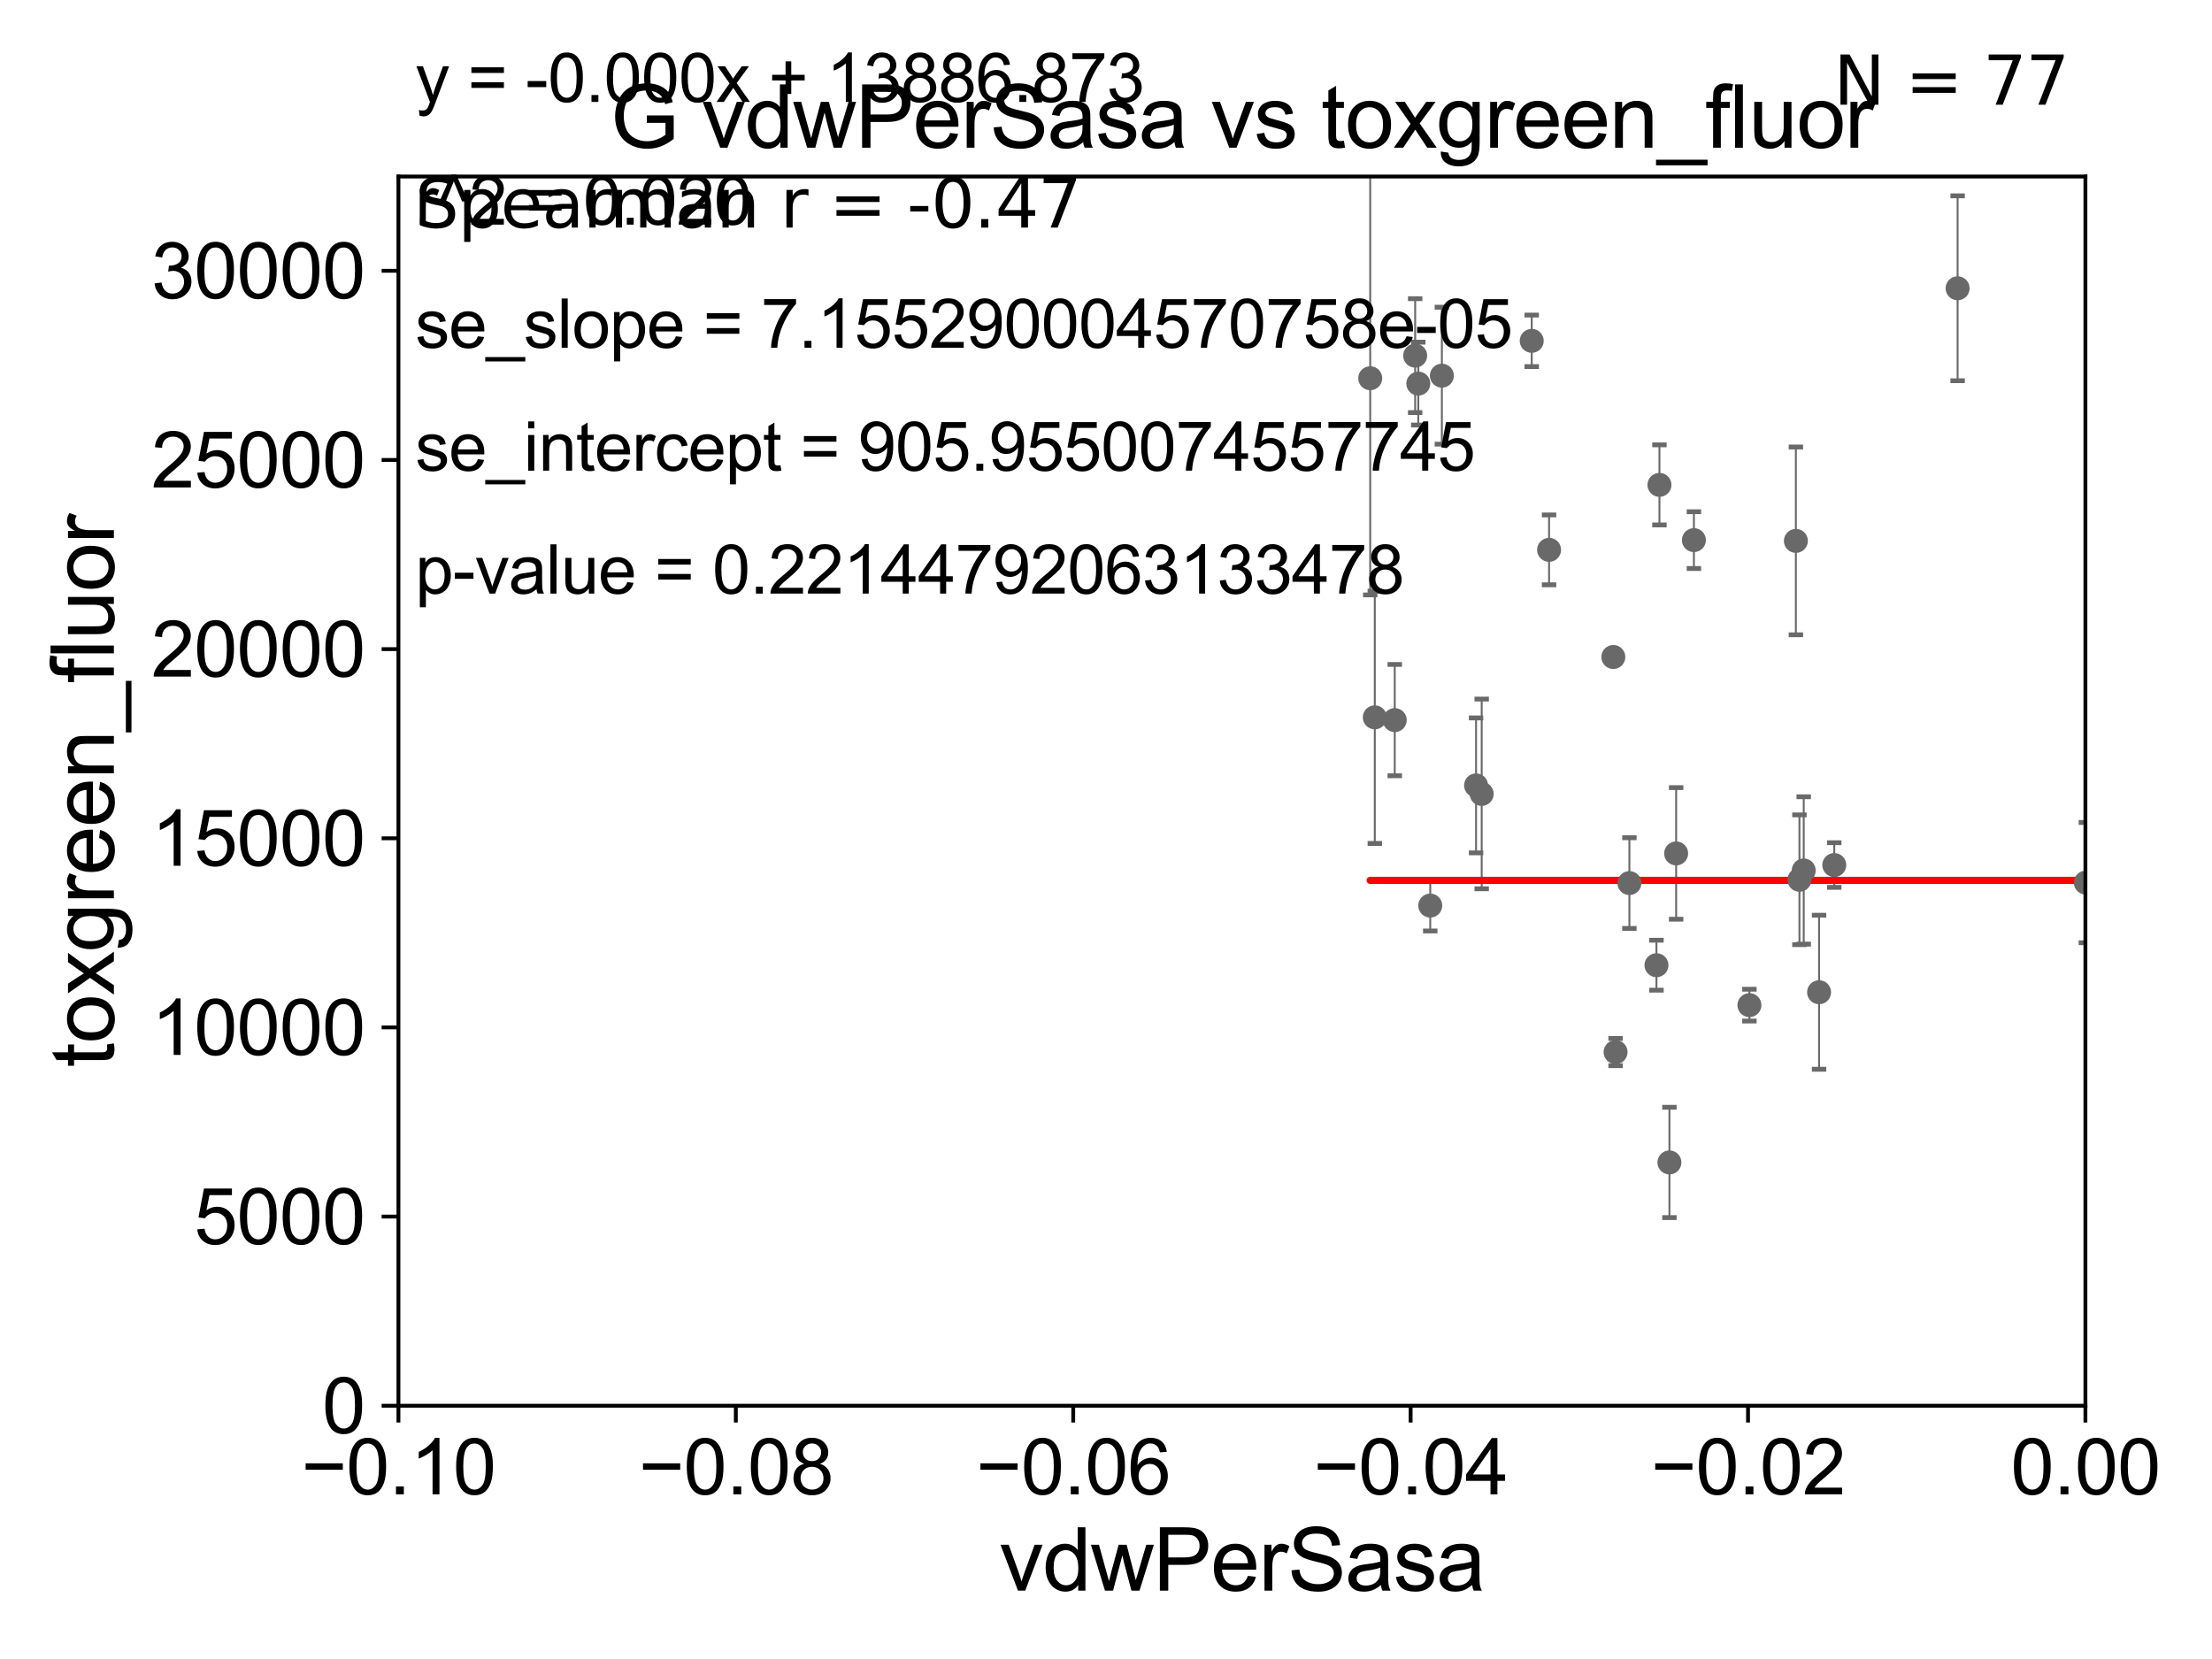 <?xml version="1.0" encoding="utf-8" standalone="no"?>
<!DOCTYPE svg PUBLIC "-//W3C//DTD SVG 1.1//EN"
  "http://www.w3.org/Graphics/SVG/1.1/DTD/svg11.dtd">
<svg xmlns:xlink="http://www.w3.org/1999/xlink" width="460.8pt" height="345.6pt" viewBox="0 0 460.8 345.6" xmlns="http://www.w3.org/2000/svg" version="1.1">
 <defs>
  <style type="text/css">*{stroke-linejoin: round; stroke-linecap: butt}</style>
 </defs>
 <g id="figure_1">
  <g id="patch_1">
   <path d="M 0 345.6 
L 460.8 345.6 
L 460.8 0 
L 0 0 
z
" style="fill: #ffffff"/>
  </g>
  <g id="axes_1">
   <g id="patch_2">
    <path d="M 83 292.84 
L 434.43 292.84 
L 434.43 36.775 
L 83 36.775 
z
" style="fill: #ffffff"/>
   </g>
   <g id="PathCollection_1">
    <defs>
     <path id="m376518174e" d="M 0 1.118 
C 0.297 1.118 0.581 1 0.791 0.791 
C 1 0.581 1.118 0.297 1.118 0 
C 1.118 -0.297 1 -0.581 0.791 -0.791 
C 0.581 -1 0.297 -1.118 0 -1.118 
C -0.297 -1.118 -0.581 -1 -0.791 -0.791 
C -1 -0.581 -1.118 -0.297 -1.118 0 
C -1.118 0.297 -1 0.581 -0.791 0.791 
C -0.581 1 -0.297 1.118 0 1.118 
z
" style="stroke: #696969"/>
    </defs>
    <g clip-path="url(#p8bbb3cd9ce)">
     <use xlink:href="#m376518174e" x="2329.858" y="121.509" style="fill: #696969; stroke: #696969"/>
     <use xlink:href="#m376518174e" x="349.172" y="177.783" style="fill: #696969; stroke: #696969"/>
     <use xlink:href="#m376518174e" x="6038.574" y="244.277" style="fill: #696969; stroke: #696969"/>
     <use xlink:href="#m376518174e" x="378.947" y="206.701" style="fill: #696969; stroke: #696969"/>
     <use xlink:href="#m376518174e" x="1117.107" y="269.033" style="fill: #696969; stroke: #696969"/>
     <use xlink:href="#m376518174e" x="612.089" y="255.698" style="fill: #696969; stroke: #696969"/>
     <use xlink:href="#m376518174e" x="798.76" y="232.681" style="fill: #696969; stroke: #696969"/>
     <use xlink:href="#m376518174e" x="498.869" y="203.052" style="fill: #696969; stroke: #696969"/>
     <use xlink:href="#m376518174e" x="547.065" y="248.27" style="fill: #696969; stroke: #696969"/>
     <use xlink:href="#m376518174e" x="456.817" y="222.232" style="fill: #696969; stroke: #696969"/>
     <use xlink:href="#m376518174e" x="339.433" y="183.96" style="fill: #696969; stroke: #696969"/>
     <use xlink:href="#m376518174e" x="584.205" y="160.788" style="fill: #696969; stroke: #696969"/>
     <use xlink:href="#m376518174e" x="1073.16" y="230.647" style="fill: #696969; stroke: #696969"/>
     <use xlink:href="#m376518174e" x="434.518" y="183.863" style="fill: #696969; stroke: #696969"/>
     <use xlink:href="#m376518174e" x="295.459" y="79.913" style="fill: #696969; stroke: #696969"/>
     <use xlink:href="#m376518174e" x="307.49" y="163.613" style="fill: #696969; stroke: #696969"/>
     <use xlink:href="#m376518174e" x="17702.977" y="147.554" style="fill: #696969; stroke: #696969"/>
     <use xlink:href="#m376518174e" x="685.912" y="142.84" style="fill: #696969; stroke: #696969"/>
     <use xlink:href="#m376518174e" x="374.115" y="112.679" style="fill: #696969; stroke: #696969"/>
     <use xlink:href="#m376518174e" x="375.749" y="181.333" style="fill: #696969; stroke: #696969"/>
     <use xlink:href="#m376518174e" x="525.163" y="245.681" style="fill: #696969; stroke: #696969"/>
     <use xlink:href="#m376518174e" x="521.41" y="241.779" style="fill: #696969; stroke: #696969"/>
     <use xlink:href="#m376518174e" x="2432.681" y="228.989" style="fill: #696969; stroke: #696969"/>
     <use xlink:href="#m376518174e" x="2265.416" y="259.913" style="fill: #696969; stroke: #696969"/>
     <use xlink:href="#m376518174e" x="364.437" y="209.388" style="fill: #696969; stroke: #696969"/>
     <use xlink:href="#m376518174e" x="33178.6" y="216.556" style="fill: #696969; stroke: #696969"/>
     <use xlink:href="#m376518174e" x="33178.6" y="224.022" style="fill: #696969; stroke: #696969"/>
     <use xlink:href="#m376518174e" x="834.466" y="224.022" style="fill: #696969; stroke: #696969"/>
     <use xlink:href="#m376518174e" x="1001.867" y="238" style="fill: #696969; stroke: #696969"/>
     <use xlink:href="#m376518174e" x="33178.6" y="238.073" style="fill: #696969; stroke: #696969"/>
     <use xlink:href="#m376518174e" x="33178.6" y="248.058" style="fill: #696969; stroke: #696969"/>
     <use xlink:href="#m376518174e" x="5642.587" y="248.062" style="fill: #696969; stroke: #696969"/>
     <use xlink:href="#m376518174e" x="33178.6" y="248.03" style="fill: #696969; stroke: #696969"/>
     <use xlink:href="#m376518174e" x="33178.6" y="242.176" style="fill: #696969; stroke: #696969"/>
     <use xlink:href="#m376518174e" x="347.772" y="242.157" style="fill: #696969; stroke: #696969"/>
     <use xlink:href="#m376518174e" x="905.533" y="236.609" style="fill: #696969; stroke: #696969"/>
     <use xlink:href="#m376518174e" x="536.375" y="125.604" style="fill: #696969; stroke: #696969"/>
     <use xlink:href="#m376518174e" x="33178.6" y="128.396" style="fill: #696969; stroke: #696969"/>
     <use xlink:href="#m376518174e" x="33178.6" y="181.829" style="fill: #696969; stroke: #696969"/>
     <use xlink:href="#m376518174e" x="382.113" y="180.204" style="fill: #696969; stroke: #696969"/>
     <use xlink:href="#m376518174e" x="7914.967" y="255.603" style="fill: #696969; stroke: #696969"/>
     <use xlink:href="#m376518174e" x="627.229" y="263.244" style="fill: #696969; stroke: #696969"/>
     <use xlink:href="#m376518174e" x="322.701" y="114.543" style="fill: #696969; stroke: #696969"/>
     <use xlink:href="#m376518174e" x="33178.6" y="126.547" style="fill: #696969; stroke: #696969"/>
     <use xlink:href="#m376518174e" x="33178.6" y="263.595" style="fill: #696969; stroke: #696969"/>
     <use xlink:href="#m376518174e" x="940.805" y="265.53" style="fill: #696969; stroke: #696969"/>
     <use xlink:href="#m376518174e" x="8713.361" y="158.076" style="fill: #696969; stroke: #696969"/>
     <use xlink:href="#m376518174e" x="33178.6" y="167.059" style="fill: #696969; stroke: #696969"/>
     <use xlink:href="#m376518174e" x="33178.6" y="202.917" style="fill: #696969; stroke: #696969"/>
     <use xlink:href="#m376518174e" x="345.071" y="201.071" style="fill: #696969; stroke: #696969"/>
     <use xlink:href="#m376518174e" x="1905.871" y="109.389" style="fill: #696969; stroke: #696969"/>
     <use xlink:href="#m376518174e" x="3204.58" y="84.686" style="fill: #696969; stroke: #696969"/>
     <use xlink:href="#m376518174e" x="336.554" y="219.168" style="fill: #696969; stroke: #696969"/>
     <use xlink:href="#m376518174e" x="297.947" y="188.648" style="fill: #696969; stroke: #696969"/>
     <use xlink:href="#m376518174e" x="20599.286" y="134.265" style="fill: #696969; stroke: #696969"/>
     <use xlink:href="#m376518174e" x="345.693" y="101.009" style="fill: #696969; stroke: #696969"/>
     <use xlink:href="#m376518174e" x="300.369" y="78.259" style="fill: #696969; stroke: #696969"/>
     <use xlink:href="#m376518174e" x="286.396" y="149.433" style="fill: #696969; stroke: #696969"/>
     <use xlink:href="#m376518174e" x="886.098" y="134.669" style="fill: #696969; stroke: #696969"/>
     <use xlink:href="#m376518174e" x="33178.6" y="134.683" style="fill: #696969; stroke: #696969"/>
     <use xlink:href="#m376518174e" x="33178.6" y="107.51" style="fill: #696969; stroke: #696969"/>
     <use xlink:href="#m376518174e" x="484.907" y="107.477" style="fill: #696969; stroke: #696969"/>
     <use xlink:href="#m376518174e" x="1005.719" y="150.741" style="fill: #696969; stroke: #696969"/>
     <use xlink:href="#m376518174e" x="407.808" y="60.054" style="fill: #696969; stroke: #696969"/>
     <use xlink:href="#m376518174e" x="1430.23" y="98.854" style="fill: #696969; stroke: #696969"/>
     <use xlink:href="#m376518174e" x="374.857" y="183.272" style="fill: #696969; stroke: #696969"/>
     <use xlink:href="#m376518174e" x="336.087" y="136.865" style="fill: #696969; stroke: #696969"/>
     <use xlink:href="#m376518174e" x="290.551" y="150.011" style="fill: #696969; stroke: #696969"/>
     <use xlink:href="#m376518174e" x="11100.716" y="234.659" style="fill: #696969; stroke: #696969"/>
     <use xlink:href="#m376518174e" x="308.665" y="165.387" style="fill: #696969; stroke: #696969"/>
     <use xlink:href="#m376518174e" x="459.136" y="86.698" style="fill: #696969; stroke: #696969"/>
     <use xlink:href="#m376518174e" x="285.441" y="78.794" style="fill: #696969; stroke: #696969"/>
     <use xlink:href="#m376518174e" x="294.805" y="74.086" style="fill: #696969; stroke: #696969"/>
     <use xlink:href="#m376518174e" x="1344.178" y="234.475" style="fill: #696969; stroke: #696969"/>
     <use xlink:href="#m376518174e" x="352.871" y="112.516" style="fill: #696969; stroke: #696969"/>
     <use xlink:href="#m376518174e" x="9012.453" y="128.779" style="fill: #696969; stroke: #696969"/>
     <use xlink:href="#m376518174e" x="1270.269" y="268.22" style="fill: #696969; stroke: #696969"/>
     <use xlink:href="#m376518174e" x="319.086" y="71.003" style="fill: #696969; stroke: #696969"/>
     <use xlink:href="#m376518174e" x="33178.6" y="85.712" style="fill: #696969; stroke: #696969"/>
    </g>
   </g>
   <g id="matplotlib.axis_1">
    <g id="xtick_1">
     <g id="line2d_1">
      <defs>
       <path id="mf923e1e118" d="M 0 0 
L 0 3.5 
" style="stroke: #000000; stroke-width: 0.8"/>
      </defs>
      <g>
       <use xlink:href="#mf923e1e118" x="83" y="292.84" style="stroke: #000000; stroke-width: 0.8"/>
      </g>
     </g>
     <g id="text_1">
      <!-- −0.10 -->
      <g transform="translate(62.759 311.293)scale(0.16 -0.16)">
       <defs>
        <path id="ArialMT-2212" d="M 3381 1997 
L 356 1997 
L 356 2522 
L 3381 2522 
L 3381 1997 
z
" transform="scale(0.016)"/>
        <path id="ArialMT-30" d="M 266 2259 
Q 266 3072 433 3567 
Q 600 4063 929 4331 
Q 1259 4600 1759 4600 
Q 2128 4600 2406 4451 
Q 2684 4303 2865 4023 
Q 3047 3744 3150 3342 
Q 3253 2941 3253 2259 
Q 3253 1453 3087 958 
Q 2922 463 2592 192 
Q 2263 -78 1759 -78 
Q 1097 -78 719 397 
Q 266 969 266 2259 
z
M 844 2259 
Q 844 1131 1108 757 
Q 1372 384 1759 384 
Q 2147 384 2411 759 
Q 2675 1134 2675 2259 
Q 2675 3391 2411 3762 
Q 2147 4134 1753 4134 
Q 1366 4134 1134 3806 
Q 844 3388 844 2259 
z
" transform="scale(0.016)"/>
        <path id="ArialMT-2e" d="M 581 0 
L 581 641 
L 1222 641 
L 1222 0 
L 581 0 
z
" transform="scale(0.016)"/>
        <path id="ArialMT-31" d="M 2384 0 
L 1822 0 
L 1822 3584 
Q 1619 3391 1289 3197 
Q 959 3003 697 2906 
L 697 3450 
Q 1169 3672 1522 3987 
Q 1875 4303 2022 4600 
L 2384 4600 
L 2384 0 
z
" transform="scale(0.016)"/>
       </defs>
       <use xlink:href="#ArialMT-2212"/>
       <use xlink:href="#ArialMT-30" x="58.398"/>
       <use xlink:href="#ArialMT-2e" x="114.014"/>
       <use xlink:href="#ArialMT-31" x="141.797"/>
       <use xlink:href="#ArialMT-30" x="197.412"/>
      </g>
     </g>
    </g>
    <g id="xtick_2">
     <g id="line2d_2">
      <g>
       <use xlink:href="#mf923e1e118" x="153.286" y="292.84" style="stroke: #000000; stroke-width: 0.8"/>
      </g>
     </g>
     <g id="text_2">
      <!-- −0.08 -->
      <g transform="translate(133.045 311.293)scale(0.16 -0.16)">
       <defs>
        <path id="ArialMT-38" d="M 1131 2484 
Q 781 2613 612 2850 
Q 444 3088 444 3419 
Q 444 3919 803 4259 
Q 1163 4600 1759 4600 
Q 2359 4600 2725 4251 
Q 3091 3903 3091 3403 
Q 3091 3084 2923 2848 
Q 2756 2613 2416 2484 
Q 2838 2347 3058 2040 
Q 3278 1734 3278 1309 
Q 3278 722 2862 322 
Q 2447 -78 1769 -78 
Q 1091 -78 675 323 
Q 259 725 259 1325 
Q 259 1772 486 2073 
Q 713 2375 1131 2484 
z
M 1019 3438 
Q 1019 3113 1228 2906 
Q 1438 2700 1772 2700 
Q 2097 2700 2305 2904 
Q 2513 3109 2513 3406 
Q 2513 3716 2298 3927 
Q 2084 4138 1766 4138 
Q 1444 4138 1231 3931 
Q 1019 3725 1019 3438 
z
M 838 1322 
Q 838 1081 952 856 
Q 1066 631 1291 507 
Q 1516 384 1775 384 
Q 2178 384 2440 643 
Q 2703 903 2703 1303 
Q 2703 1709 2433 1975 
Q 2163 2241 1756 2241 
Q 1359 2241 1098 1978 
Q 838 1716 838 1322 
z
" transform="scale(0.016)"/>
       </defs>
       <use xlink:href="#ArialMT-2212"/>
       <use xlink:href="#ArialMT-30" x="58.398"/>
       <use xlink:href="#ArialMT-2e" x="114.014"/>
       <use xlink:href="#ArialMT-30" x="141.797"/>
       <use xlink:href="#ArialMT-38" x="197.412"/>
      </g>
     </g>
    </g>
    <g id="xtick_3">
     <g id="line2d_3">
      <g>
       <use xlink:href="#mf923e1e118" x="223.572" y="292.84" style="stroke: #000000; stroke-width: 0.8"/>
      </g>
     </g>
     <g id="text_3">
      <!-- −0.06 -->
      <g transform="translate(203.331 311.293)scale(0.16 -0.16)">
       <defs>
        <path id="ArialMT-36" d="M 3184 3459 
L 2625 3416 
Q 2550 3747 2413 3897 
Q 2184 4138 1850 4138 
Q 1581 4138 1378 3988 
Q 1113 3794 959 3422 
Q 806 3050 800 2363 
Q 1003 2672 1297 2822 
Q 1591 2972 1913 2972 
Q 2475 2972 2870 2558 
Q 3266 2144 3266 1488 
Q 3266 1056 3080 686 
Q 2894 316 2569 119 
Q 2244 -78 1831 -78 
Q 1128 -78 684 439 
Q 241 956 241 2144 
Q 241 3472 731 4075 
Q 1159 4600 1884 4600 
Q 2425 4600 2770 4297 
Q 3116 3994 3184 3459 
z
M 888 1484 
Q 888 1194 1011 928 
Q 1134 663 1356 523 
Q 1578 384 1822 384 
Q 2178 384 2434 671 
Q 2691 959 2691 1453 
Q 2691 1928 2437 2201 
Q 2184 2475 1800 2475 
Q 1419 2475 1153 2201 
Q 888 1928 888 1484 
z
" transform="scale(0.016)"/>
       </defs>
       <use xlink:href="#ArialMT-2212"/>
       <use xlink:href="#ArialMT-30" x="58.398"/>
       <use xlink:href="#ArialMT-2e" x="114.014"/>
       <use xlink:href="#ArialMT-30" x="141.797"/>
       <use xlink:href="#ArialMT-36" x="197.412"/>
      </g>
     </g>
    </g>
    <g id="xtick_4">
     <g id="line2d_4">
      <g>
       <use xlink:href="#mf923e1e118" x="293.858" y="292.84" style="stroke: #000000; stroke-width: 0.8"/>
      </g>
     </g>
     <g id="text_4">
      <!-- −0.04 -->
      <g transform="translate(273.617 311.293)scale(0.16 -0.16)">
       <defs>
        <path id="ArialMT-34" d="M 2069 0 
L 2069 1097 
L 81 1097 
L 81 1613 
L 2172 4581 
L 2631 4581 
L 2631 1613 
L 3250 1613 
L 3250 1097 
L 2631 1097 
L 2631 0 
L 2069 0 
z
M 2069 1613 
L 2069 3678 
L 634 1613 
L 2069 1613 
z
" transform="scale(0.016)"/>
       </defs>
       <use xlink:href="#ArialMT-2212"/>
       <use xlink:href="#ArialMT-30" x="58.398"/>
       <use xlink:href="#ArialMT-2e" x="114.014"/>
       <use xlink:href="#ArialMT-30" x="141.797"/>
       <use xlink:href="#ArialMT-34" x="197.412"/>
      </g>
     </g>
    </g>
    <g id="xtick_5">
     <g id="line2d_5">
      <g>
       <use xlink:href="#mf923e1e118" x="364.144" y="292.84" style="stroke: #000000; stroke-width: 0.8"/>
      </g>
     </g>
     <g id="text_5">
      <!-- −0.02 -->
      <g transform="translate(343.903 311.293)scale(0.16 -0.16)">
       <defs>
        <path id="ArialMT-32" d="M 3222 541 
L 3222 0 
L 194 0 
Q 188 203 259 391 
Q 375 700 629 1000 
Q 884 1300 1366 1694 
Q 2113 2306 2375 2664 
Q 2638 3022 2638 3341 
Q 2638 3675 2398 3904 
Q 2159 4134 1775 4134 
Q 1369 4134 1125 3890 
Q 881 3647 878 3216 
L 300 3275 
Q 359 3922 746 4261 
Q 1134 4600 1788 4600 
Q 2447 4600 2831 4234 
Q 3216 3869 3216 3328 
Q 3216 3053 3103 2787 
Q 2991 2522 2730 2228 
Q 2469 1934 1863 1422 
Q 1356 997 1212 845 
Q 1069 694 975 541 
L 3222 541 
z
" transform="scale(0.016)"/>
       </defs>
       <use xlink:href="#ArialMT-2212"/>
       <use xlink:href="#ArialMT-30" x="58.398"/>
       <use xlink:href="#ArialMT-2e" x="114.014"/>
       <use xlink:href="#ArialMT-30" x="141.797"/>
       <use xlink:href="#ArialMT-32" x="197.412"/>
      </g>
     </g>
    </g>
    <g id="xtick_6">
     <g id="line2d_6">
      <g>
       <use xlink:href="#mf923e1e118" x="434.43" y="292.84" style="stroke: #000000; stroke-width: 0.8"/>
      </g>
     </g>
     <g id="text_6">
      <!-- 0.00 -->
      <g transform="translate(418.861 311.293)scale(0.16 -0.16)">
       <use xlink:href="#ArialMT-30"/>
       <use xlink:href="#ArialMT-2e" x="55.615"/>
       <use xlink:href="#ArialMT-30" x="83.398"/>
       <use xlink:href="#ArialMT-30" x="139.014"/>
      </g>
     </g>
    </g>
    <g id="text_7">
     <!-- vdwPerSasa -->
     <g transform="translate(208.193 331.357)scale(0.18 -0.18)">
      <defs>
       <path id="ArialMT-76" d="M 1344 0 
L 81 3319 
L 675 3319 
L 1388 1331 
Q 1503 1009 1600 663 
Q 1675 925 1809 1294 
L 2547 3319 
L 3125 3319 
L 1869 0 
L 1344 0 
z
" transform="scale(0.016)"/>
       <path id="ArialMT-64" d="M 2575 0 
L 2575 419 
Q 2259 -75 1647 -75 
Q 1250 -75 917 144 
Q 584 363 401 755 
Q 219 1147 219 1656 
Q 219 2153 384 2558 
Q 550 2963 881 3178 
Q 1213 3394 1622 3394 
Q 1922 3394 2156 3267 
Q 2391 3141 2538 2938 
L 2538 4581 
L 3097 4581 
L 3097 0 
L 2575 0 
z
M 797 1656 
Q 797 1019 1065 703 
Q 1334 388 1700 388 
Q 2069 388 2326 689 
Q 2584 991 2584 1609 
Q 2584 2291 2321 2609 
Q 2059 2928 1675 2928 
Q 1300 2928 1048 2622 
Q 797 2316 797 1656 
z
" transform="scale(0.016)"/>
       <path id="ArialMT-77" d="M 1034 0 
L 19 3319 
L 600 3319 
L 1128 1403 
L 1325 691 
Q 1338 744 1497 1375 
L 2025 3319 
L 2603 3319 
L 3100 1394 
L 3266 759 
L 3456 1400 
L 4025 3319 
L 4572 3319 
L 3534 0 
L 2950 0 
L 2422 1988 
L 2294 2553 
L 1622 0 
L 1034 0 
z
" transform="scale(0.016)"/>
       <path id="ArialMT-50" d="M 494 0 
L 494 4581 
L 2222 4581 
Q 2678 4581 2919 4538 
Q 3256 4481 3484 4323 
Q 3713 4166 3852 3881 
Q 3991 3597 3991 3256 
Q 3991 2672 3619 2267 
Q 3247 1863 2275 1863 
L 1100 1863 
L 1100 0 
L 494 0 
z
M 1100 2403 
L 2284 2403 
Q 2872 2403 3119 2622 
Q 3366 2841 3366 3238 
Q 3366 3525 3220 3729 
Q 3075 3934 2838 4000 
Q 2684 4041 2272 4041 
L 1100 4041 
L 1100 2403 
z
" transform="scale(0.016)"/>
       <path id="ArialMT-65" d="M 2694 1069 
L 3275 997 
Q 3138 488 2766 206 
Q 2394 -75 1816 -75 
Q 1088 -75 661 373 
Q 234 822 234 1631 
Q 234 2469 665 2931 
Q 1097 3394 1784 3394 
Q 2450 3394 2872 2941 
Q 3294 2488 3294 1666 
Q 3294 1616 3291 1516 
L 816 1516 
Q 847 969 1125 678 
Q 1403 388 1819 388 
Q 2128 388 2347 550 
Q 2566 713 2694 1069 
z
M 847 1978 
L 2700 1978 
Q 2663 2397 2488 2606 
Q 2219 2931 1791 2931 
Q 1403 2931 1139 2672 
Q 875 2413 847 1978 
z
" transform="scale(0.016)"/>
       <path id="ArialMT-72" d="M 416 0 
L 416 3319 
L 922 3319 
L 922 2816 
Q 1116 3169 1280 3281 
Q 1444 3394 1641 3394 
Q 1925 3394 2219 3213 
L 2025 2691 
Q 1819 2813 1613 2813 
Q 1428 2813 1281 2702 
Q 1134 2591 1072 2394 
Q 978 2094 978 1738 
L 978 0 
L 416 0 
z
" transform="scale(0.016)"/>
       <path id="ArialMT-53" d="M 288 1472 
L 859 1522 
Q 900 1178 1048 958 
Q 1197 738 1509 602 
Q 1822 466 2213 466 
Q 2559 466 2825 569 
Q 3091 672 3220 851 
Q 3350 1031 3350 1244 
Q 3350 1459 3225 1620 
Q 3100 1781 2813 1891 
Q 2628 1963 1997 2114 
Q 1366 2266 1113 2400 
Q 784 2572 623 2826 
Q 463 3081 463 3397 
Q 463 3744 659 4045 
Q 856 4347 1234 4503 
Q 1613 4659 2075 4659 
Q 2584 4659 2973 4495 
Q 3363 4331 3572 4012 
Q 3781 3694 3797 3291 
L 3216 3247 
Q 3169 3681 2898 3903 
Q 2628 4125 2100 4125 
Q 1550 4125 1298 3923 
Q 1047 3722 1047 3438 
Q 1047 3191 1225 3031 
Q 1400 2872 2139 2705 
Q 2878 2538 3153 2413 
Q 3553 2228 3743 1945 
Q 3934 1663 3934 1294 
Q 3934 928 3725 604 
Q 3516 281 3123 101 
Q 2731 -78 2241 -78 
Q 1619 -78 1198 103 
Q 778 284 539 648 
Q 300 1013 288 1472 
z
" transform="scale(0.016)"/>
       <path id="ArialMT-61" d="M 2588 409 
Q 2275 144 1986 34 
Q 1697 -75 1366 -75 
Q 819 -75 525 192 
Q 231 459 231 875 
Q 231 1119 342 1320 
Q 453 1522 633 1644 
Q 813 1766 1038 1828 
Q 1203 1872 1538 1913 
Q 2219 1994 2541 2106 
Q 2544 2222 2544 2253 
Q 2544 2597 2384 2738 
Q 2169 2928 1744 2928 
Q 1347 2928 1158 2789 
Q 969 2650 878 2297 
L 328 2372 
Q 403 2725 575 2942 
Q 747 3159 1072 3276 
Q 1397 3394 1825 3394 
Q 2250 3394 2515 3294 
Q 2781 3194 2906 3042 
Q 3031 2891 3081 2659 
Q 3109 2516 3109 2141 
L 3109 1391 
Q 3109 606 3145 398 
Q 3181 191 3288 0 
L 2700 0 
Q 2613 175 2588 409 
z
M 2541 1666 
Q 2234 1541 1622 1453 
Q 1275 1403 1131 1340 
Q 988 1278 909 1158 
Q 831 1038 831 891 
Q 831 666 1001 516 
Q 1172 366 1500 366 
Q 1825 366 2078 508 
Q 2331 650 2450 897 
Q 2541 1088 2541 1459 
L 2541 1666 
z
" transform="scale(0.016)"/>
       <path id="ArialMT-73" d="M 197 991 
L 753 1078 
Q 800 744 1014 566 
Q 1228 388 1613 388 
Q 2000 388 2187 545 
Q 2375 703 2375 916 
Q 2375 1106 2209 1216 
Q 2094 1291 1634 1406 
Q 1016 1563 777 1677 
Q 538 1791 414 1992 
Q 291 2194 291 2438 
Q 291 2659 392 2848 
Q 494 3038 669 3163 
Q 800 3259 1026 3326 
Q 1253 3394 1513 3394 
Q 1903 3394 2198 3281 
Q 2494 3169 2634 2976 
Q 2775 2784 2828 2463 
L 2278 2388 
Q 2241 2644 2061 2787 
Q 1881 2931 1553 2931 
Q 1166 2931 1000 2803 
Q 834 2675 834 2503 
Q 834 2394 903 2306 
Q 972 2216 1119 2156 
Q 1203 2125 1616 2013 
Q 2213 1853 2448 1751 
Q 2684 1650 2818 1456 
Q 2953 1263 2953 975 
Q 2953 694 2789 445 
Q 2625 197 2315 61 
Q 2006 -75 1616 -75 
Q 969 -75 630 194 
Q 291 463 197 991 
z
" transform="scale(0.016)"/>
      </defs>
      <use xlink:href="#ArialMT-76"/>
      <use xlink:href="#ArialMT-64" x="50"/>
      <use xlink:href="#ArialMT-77" x="105.615"/>
      <use xlink:href="#ArialMT-50" x="177.832"/>
      <use xlink:href="#ArialMT-65" x="244.531"/>
      <use xlink:href="#ArialMT-72" x="300.146"/>
      <use xlink:href="#ArialMT-53" x="333.447"/>
      <use xlink:href="#ArialMT-61" x="400.146"/>
      <use xlink:href="#ArialMT-73" x="455.762"/>
      <use xlink:href="#ArialMT-61" x="505.762"/>
     </g>
    </g>
   </g>
   <g id="matplotlib.axis_2">
    <g id="ytick_1">
     <g id="line2d_7">
      <defs>
       <path id="mced39d8815" d="M 0 0 
L -3.5 0 
" style="stroke: #000000; stroke-width: 0.8"/>
      </defs>
      <g>
       <use xlink:href="#mced39d8815" x="83" y="292.84" style="stroke: #000000; stroke-width: 0.8"/>
      </g>
     </g>
     <g id="text_8">
      <!-- 0 -->
      <g transform="translate(67.103 298.566)scale(0.16 -0.16)">
       <use xlink:href="#ArialMT-30"/>
      </g>
     </g>
    </g>
    <g id="ytick_2">
     <g id="line2d_8">
      <g>
       <use xlink:href="#mced39d8815" x="83" y="253.435" style="stroke: #000000; stroke-width: 0.8"/>
      </g>
     </g>
     <g id="text_9">
      <!-- 5000 -->
      <g transform="translate(40.41 259.162)scale(0.16 -0.16)">
       <defs>
        <path id="ArialMT-35" d="M 266 1200 
L 856 1250 
Q 922 819 1161 601 
Q 1400 384 1738 384 
Q 2144 384 2425 690 
Q 2706 997 2706 1503 
Q 2706 1984 2436 2262 
Q 2166 2541 1728 2541 
Q 1456 2541 1237 2417 
Q 1019 2294 894 2097 
L 366 2166 
L 809 4519 
L 3088 4519 
L 3088 3981 
L 1259 3981 
L 1013 2750 
Q 1425 3038 1878 3038 
Q 2478 3038 2890 2622 
Q 3303 2206 3303 1553 
Q 3303 931 2941 478 
Q 2500 -78 1738 -78 
Q 1113 -78 717 272 
Q 322 622 266 1200 
z
" transform="scale(0.016)"/>
       </defs>
       <use xlink:href="#ArialMT-35"/>
       <use xlink:href="#ArialMT-30" x="55.615"/>
       <use xlink:href="#ArialMT-30" x="111.23"/>
       <use xlink:href="#ArialMT-30" x="166.846"/>
      </g>
     </g>
    </g>
    <g id="ytick_3">
     <g id="line2d_9">
      <g>
       <use xlink:href="#mced39d8815" x="83" y="214.031" style="stroke: #000000; stroke-width: 0.8"/>
      </g>
     </g>
     <g id="text_10">
      <!-- 10000 -->
      <g transform="translate(31.512 219.757)scale(0.16 -0.16)">
       <use xlink:href="#ArialMT-31"/>
       <use xlink:href="#ArialMT-30" x="55.615"/>
       <use xlink:href="#ArialMT-30" x="111.23"/>
       <use xlink:href="#ArialMT-30" x="166.846"/>
       <use xlink:href="#ArialMT-30" x="222.461"/>
      </g>
     </g>
    </g>
    <g id="ytick_4">
     <g id="line2d_10">
      <g>
       <use xlink:href="#mced39d8815" x="83" y="174.626" style="stroke: #000000; stroke-width: 0.8"/>
      </g>
     </g>
     <g id="text_11">
      <!-- 15000 -->
      <g transform="translate(31.512 180.352)scale(0.16 -0.16)">
       <use xlink:href="#ArialMT-31"/>
       <use xlink:href="#ArialMT-35" x="55.615"/>
       <use xlink:href="#ArialMT-30" x="111.23"/>
       <use xlink:href="#ArialMT-30" x="166.846"/>
       <use xlink:href="#ArialMT-30" x="222.461"/>
      </g>
     </g>
    </g>
    <g id="ytick_5">
     <g id="line2d_11">
      <g>
       <use xlink:href="#mced39d8815" x="83" y="135.221" style="stroke: #000000; stroke-width: 0.8"/>
      </g>
     </g>
     <g id="text_12">
      <!-- 20000 -->
      <g transform="translate(31.512 140.948)scale(0.16 -0.16)">
       <use xlink:href="#ArialMT-32"/>
       <use xlink:href="#ArialMT-30" x="55.615"/>
       <use xlink:href="#ArialMT-30" x="111.23"/>
       <use xlink:href="#ArialMT-30" x="166.846"/>
       <use xlink:href="#ArialMT-30" x="222.461"/>
      </g>
     </g>
    </g>
    <g id="ytick_6">
     <g id="line2d_12">
      <g>
       <use xlink:href="#mced39d8815" x="83" y="95.817" style="stroke: #000000; stroke-width: 0.8"/>
      </g>
     </g>
     <g id="text_13">
      <!-- 25000 -->
      <g transform="translate(31.512 101.543)scale(0.16 -0.16)">
       <use xlink:href="#ArialMT-32"/>
       <use xlink:href="#ArialMT-35" x="55.615"/>
       <use xlink:href="#ArialMT-30" x="111.23"/>
       <use xlink:href="#ArialMT-30" x="166.846"/>
       <use xlink:href="#ArialMT-30" x="222.461"/>
      </g>
     </g>
    </g>
    <g id="ytick_7">
     <g id="line2d_13">
      <g>
       <use xlink:href="#mced39d8815" x="83" y="56.412" style="stroke: #000000; stroke-width: 0.8"/>
      </g>
     </g>
     <g id="text_14">
      <!-- 30000 -->
      <g transform="translate(31.512 62.138)scale(0.16 -0.16)">
       <defs>
        <path id="ArialMT-33" d="M 269 1209 
L 831 1284 
Q 928 806 1161 595 
Q 1394 384 1728 384 
Q 2125 384 2398 659 
Q 2672 934 2672 1341 
Q 2672 1728 2419 1979 
Q 2166 2231 1775 2231 
Q 1616 2231 1378 2169 
L 1441 2663 
Q 1497 2656 1531 2656 
Q 1891 2656 2178 2843 
Q 2466 3031 2466 3422 
Q 2466 3731 2256 3934 
Q 2047 4138 1716 4138 
Q 1388 4138 1169 3931 
Q 950 3725 888 3313 
L 325 3413 
Q 428 3978 793 4289 
Q 1159 4600 1703 4600 
Q 2078 4600 2393 4439 
Q 2709 4278 2876 4000 
Q 3044 3722 3044 3409 
Q 3044 3113 2884 2869 
Q 2725 2625 2413 2481 
Q 2819 2388 3044 2092 
Q 3269 1797 3269 1353 
Q 3269 753 2831 336 
Q 2394 -81 1725 -81 
Q 1122 -81 723 278 
Q 325 638 269 1209 
z
" transform="scale(0.016)"/>
       </defs>
       <use xlink:href="#ArialMT-33"/>
       <use xlink:href="#ArialMT-30" x="55.615"/>
       <use xlink:href="#ArialMT-30" x="111.23"/>
       <use xlink:href="#ArialMT-30" x="166.846"/>
       <use xlink:href="#ArialMT-30" x="222.461"/>
      </g>
     </g>
    </g>
    <g id="text_15">
     <!-- toxgreen_fluor -->
     <g transform="translate(23.724 222.34)rotate(-90)scale(0.18 -0.18)">
      <defs>
       <path id="ArialMT-74" d="M 1650 503 
L 1731 6 
Q 1494 -44 1306 -44 
Q 1000 -44 831 53 
Q 663 150 594 308 
Q 525 466 525 972 
L 525 2881 
L 113 2881 
L 113 3319 
L 525 3319 
L 525 4141 
L 1084 4478 
L 1084 3319 
L 1650 3319 
L 1650 2881 
L 1084 2881 
L 1084 941 
Q 1084 700 1114 631 
Q 1144 563 1211 522 
Q 1278 481 1403 481 
Q 1497 481 1650 503 
z
" transform="scale(0.016)"/>
       <path id="ArialMT-6f" d="M 213 1659 
Q 213 2581 725 3025 
Q 1153 3394 1769 3394 
Q 2453 3394 2887 2945 
Q 3322 2497 3322 1706 
Q 3322 1066 3130 698 
Q 2938 331 2570 128 
Q 2203 -75 1769 -75 
Q 1072 -75 642 372 
Q 213 819 213 1659 
z
M 791 1659 
Q 791 1022 1069 705 
Q 1347 388 1769 388 
Q 2188 388 2466 706 
Q 2744 1025 2744 1678 
Q 2744 2294 2464 2611 
Q 2184 2928 1769 2928 
Q 1347 2928 1069 2612 
Q 791 2297 791 1659 
z
" transform="scale(0.016)"/>
       <path id="ArialMT-78" d="M 47 0 
L 1259 1725 
L 138 3319 
L 841 3319 
L 1350 2541 
Q 1494 2319 1581 2169 
Q 1719 2375 1834 2534 
L 2394 3319 
L 3066 3319 
L 1919 1756 
L 3153 0 
L 2463 0 
L 1781 1031 
L 1600 1309 
L 728 0 
L 47 0 
z
" transform="scale(0.016)"/>
       <path id="ArialMT-67" d="M 319 -275 
L 866 -356 
Q 900 -609 1056 -725 
Q 1266 -881 1628 -881 
Q 2019 -881 2231 -725 
Q 2444 -569 2519 -288 
Q 2563 -116 2559 434 
Q 2191 0 1641 0 
Q 956 0 581 494 
Q 206 988 206 1678 
Q 206 2153 378 2554 
Q 550 2956 876 3175 
Q 1203 3394 1644 3394 
Q 2231 3394 2613 2919 
L 2613 3319 
L 3131 3319 
L 3131 450 
Q 3131 -325 2973 -648 
Q 2816 -972 2473 -1159 
Q 2131 -1347 1631 -1347 
Q 1038 -1347 672 -1080 
Q 306 -813 319 -275 
z
M 784 1719 
Q 784 1066 1043 766 
Q 1303 466 1694 466 
Q 2081 466 2343 764 
Q 2606 1063 2606 1700 
Q 2606 2309 2336 2618 
Q 2066 2928 1684 2928 
Q 1309 2928 1046 2623 
Q 784 2319 784 1719 
z
" transform="scale(0.016)"/>
       <path id="ArialMT-6e" d="M 422 0 
L 422 3319 
L 928 3319 
L 928 2847 
Q 1294 3394 1984 3394 
Q 2284 3394 2536 3286 
Q 2788 3178 2913 3003 
Q 3038 2828 3088 2588 
Q 3119 2431 3119 2041 
L 3119 0 
L 2556 0 
L 2556 2019 
Q 2556 2363 2490 2533 
Q 2425 2703 2258 2804 
Q 2091 2906 1866 2906 
Q 1506 2906 1245 2678 
Q 984 2450 984 1813 
L 984 0 
L 422 0 
z
" transform="scale(0.016)"/>
       <path id="ArialMT-5f" d="M -97 -1272 
L -97 -866 
L 3631 -866 
L 3631 -1272 
L -97 -1272 
z
" transform="scale(0.016)"/>
       <path id="ArialMT-66" d="M 556 0 
L 556 2881 
L 59 2881 
L 59 3319 
L 556 3319 
L 556 3672 
Q 556 4006 616 4169 
Q 697 4388 901 4523 
Q 1106 4659 1475 4659 
Q 1713 4659 2000 4603 
L 1916 4113 
Q 1741 4144 1584 4144 
Q 1328 4144 1222 4034 
Q 1116 3925 1116 3625 
L 1116 3319 
L 1763 3319 
L 1763 2881 
L 1116 2881 
L 1116 0 
L 556 0 
z
" transform="scale(0.016)"/>
       <path id="ArialMT-6c" d="M 409 0 
L 409 4581 
L 972 4581 
L 972 0 
L 409 0 
z
" transform="scale(0.016)"/>
       <path id="ArialMT-75" d="M 2597 0 
L 2597 488 
Q 2209 -75 1544 -75 
Q 1250 -75 995 37 
Q 741 150 617 320 
Q 494 491 444 738 
Q 409 903 409 1263 
L 409 3319 
L 972 3319 
L 972 1478 
Q 972 1038 1006 884 
Q 1059 663 1231 536 
Q 1403 409 1656 409 
Q 1909 409 2131 539 
Q 2353 669 2445 892 
Q 2538 1116 2538 1541 
L 2538 3319 
L 3100 3319 
L 3100 0 
L 2597 0 
z
" transform="scale(0.016)"/>
      </defs>
      <use xlink:href="#ArialMT-74"/>
      <use xlink:href="#ArialMT-6f" x="27.783"/>
      <use xlink:href="#ArialMT-78" x="83.398"/>
      <use xlink:href="#ArialMT-67" x="133.398"/>
      <use xlink:href="#ArialMT-72" x="189.014"/>
      <use xlink:href="#ArialMT-65" x="222.314"/>
      <use xlink:href="#ArialMT-65" x="277.93"/>
      <use xlink:href="#ArialMT-6e" x="333.545"/>
      <use xlink:href="#ArialMT-5f" x="389.16"/>
      <use xlink:href="#ArialMT-66" x="444.775"/>
      <use xlink:href="#ArialMT-6c" x="472.559"/>
      <use xlink:href="#ArialMT-75" x="494.775"/>
      <use xlink:href="#ArialMT-6f" x="550.391"/>
      <use xlink:href="#ArialMT-72" x="606.006"/>
     </g>
    </g>
   </g>
   <g id="LineCollection_1">
    <path clip-path="url(#p8bbb3cd9ce)" style="fill: none; stroke: #696969; stroke-width: 0.4"/>
    <path d="M 349.172 191.488 
L 349.172 164.077 
" clip-path="url(#p8bbb3cd9ce)" style="fill: none; stroke: #696969; stroke-width: 0.4"/>
    <path clip-path="url(#p8bbb3cd9ce)" style="fill: none; stroke: #696969; stroke-width: 0.4"/>
    <path d="M 378.947 222.743 
L 378.947 190.658 
" clip-path="url(#p8bbb3cd9ce)" style="fill: none; stroke: #696969; stroke-width: 0.4"/>
    <path clip-path="url(#p8bbb3cd9ce)" style="fill: none; stroke: #696969; stroke-width: 0.4"/>
    <path clip-path="url(#p8bbb3cd9ce)" style="fill: none; stroke: #696969; stroke-width: 0.4"/>
    <path clip-path="url(#p8bbb3cd9ce)" style="fill: none; stroke: #696969; stroke-width: 0.4"/>
    <path clip-path="url(#p8bbb3cd9ce)" style="fill: none; stroke: #696969; stroke-width: 0.4"/>
    <path clip-path="url(#p8bbb3cd9ce)" style="fill: none; stroke: #696969; stroke-width: 0.4"/>
    <path d="M 456.817 230.461 
L 456.817 214.002 
" clip-path="url(#p8bbb3cd9ce)" style="fill: none; stroke: #696969; stroke-width: 0.4"/>
    <path d="M 339.433 193.404 
L 339.433 174.516 
" clip-path="url(#p8bbb3cd9ce)" style="fill: none; stroke: #696969; stroke-width: 0.4"/>
    <path clip-path="url(#p8bbb3cd9ce)" style="fill: none; stroke: #696969; stroke-width: 0.4"/>
    <path clip-path="url(#p8bbb3cd9ce)" style="fill: none; stroke: #696969; stroke-width: 0.4"/>
    <path d="M 434.518 196.395 
L 434.518 171.332 
" clip-path="url(#p8bbb3cd9ce)" style="fill: none; stroke: #696969; stroke-width: 0.4"/>
    <path d="M 295.459 88.543 
L 295.459 71.283 
" clip-path="url(#p8bbb3cd9ce)" style="fill: none; stroke: #696969; stroke-width: 0.4"/>
    <path d="M 307.49 177.668 
L 307.49 149.557 
" clip-path="url(#p8bbb3cd9ce)" style="fill: none; stroke: #696969; stroke-width: 0.4"/>
    <path clip-path="url(#p8bbb3cd9ce)" style="fill: none; stroke: #696969; stroke-width: 0.4"/>
    <path clip-path="url(#p8bbb3cd9ce)" style="fill: none; stroke: #696969; stroke-width: 0.4"/>
    <path d="M 374.115 132.241 
L 374.115 93.117 
" clip-path="url(#p8bbb3cd9ce)" style="fill: none; stroke: #696969; stroke-width: 0.4"/>
    <path d="M 375.749 196.682 
L 375.749 165.984 
" clip-path="url(#p8bbb3cd9ce)" style="fill: none; stroke: #696969; stroke-width: 0.4"/>
    <path clip-path="url(#p8bbb3cd9ce)" style="fill: none; stroke: #696969; stroke-width: 0.4"/>
    <path clip-path="url(#p8bbb3cd9ce)" style="fill: none; stroke: #696969; stroke-width: 0.4"/>
    <path clip-path="url(#p8bbb3cd9ce)" style="fill: none; stroke: #696969; stroke-width: 0.4"/>
    <path clip-path="url(#p8bbb3cd9ce)" style="fill: none; stroke: #696969; stroke-width: 0.4"/>
    <path d="M 364.437 212.701 
L 364.437 206.076 
" clip-path="url(#p8bbb3cd9ce)" style="fill: none; stroke: #696969; stroke-width: 0.4"/>
    <path clip-path="url(#p8bbb3cd9ce)" style="fill: none; stroke: #696969; stroke-width: 0.4"/>
    <path clip-path="url(#p8bbb3cd9ce)" style="fill: none; stroke: #696969; stroke-width: 0.4"/>
    <path clip-path="url(#p8bbb3cd9ce)" style="fill: none; stroke: #696969; stroke-width: 0.4"/>
    <path clip-path="url(#p8bbb3cd9ce)" style="fill: none; stroke: #696969; stroke-width: 0.4"/>
    <path clip-path="url(#p8bbb3cd9ce)" style="fill: none; stroke: #696969; stroke-width: 0.4"/>
    <path clip-path="url(#p8bbb3cd9ce)" style="fill: none; stroke: #696969; stroke-width: 0.4"/>
    <path clip-path="url(#p8bbb3cd9ce)" style="fill: none; stroke: #696969; stroke-width: 0.4"/>
    <path clip-path="url(#p8bbb3cd9ce)" style="fill: none; stroke: #696969; stroke-width: 0.4"/>
    <path clip-path="url(#p8bbb3cd9ce)" style="fill: none; stroke: #696969; stroke-width: 0.4"/>
    <path clip-path="url(#p8bbb3cd9ce)" style="fill: none; stroke: #696969; stroke-width: 0.4"/>
    <path clip-path="url(#p8bbb3cd9ce)" style="fill: none; stroke: #696969; stroke-width: 0.4"/>
    <path d="M 347.772 253.647 
L 347.772 230.666 
" clip-path="url(#p8bbb3cd9ce)" style="fill: none; stroke: #696969; stroke-width: 0.4"/>
    <path clip-path="url(#p8bbb3cd9ce)" style="fill: none; stroke: #696969; stroke-width: 0.4"/>
    <path clip-path="url(#p8bbb3cd9ce)" style="fill: none; stroke: #696969; stroke-width: 0.4"/>
    <path clip-path="url(#p8bbb3cd9ce)" style="fill: none; stroke: #696969; stroke-width: 0.4"/>
    <path d="M 382.113 184.856 
L 382.113 175.551 
" clip-path="url(#p8bbb3cd9ce)" style="fill: none; stroke: #696969; stroke-width: 0.4"/>
    <path clip-path="url(#p8bbb3cd9ce)" style="fill: none; stroke: #696969; stroke-width: 0.4"/>
    <path clip-path="url(#p8bbb3cd9ce)" style="fill: none; stroke: #696969; stroke-width: 0.4"/>
    <path d="M 322.701 121.822 
L 322.701 107.264 
" clip-path="url(#p8bbb3cd9ce)" style="fill: none; stroke: #696969; stroke-width: 0.4"/>
    <path clip-path="url(#p8bbb3cd9ce)" style="fill: none; stroke: #696969; stroke-width: 0.4"/>
    <path clip-path="url(#p8bbb3cd9ce)" style="fill: none; stroke: #696969; stroke-width: 0.4"/>
    <path clip-path="url(#p8bbb3cd9ce)" style="fill: none; stroke: #696969; stroke-width: 0.4"/>
    <path clip-path="url(#p8bbb3cd9ce)" style="fill: none; stroke: #696969; stroke-width: 0.4"/>
    <path d="M 345.071 206.275 
L 345.071 195.868 
" clip-path="url(#p8bbb3cd9ce)" style="fill: none; stroke: #696969; stroke-width: 0.4"/>
    <path clip-path="url(#p8bbb3cd9ce)" style="fill: none; stroke: #696969; stroke-width: 0.4"/>
    <path clip-path="url(#p8bbb3cd9ce)" style="fill: none; stroke: #696969; stroke-width: 0.4"/>
    <path d="M 336.554 222 
L 336.554 216.336 
" clip-path="url(#p8bbb3cd9ce)" style="fill: none; stroke: #696969; stroke-width: 0.4"/>
    <path d="M 297.947 193.934 
L 297.947 183.362 
" clip-path="url(#p8bbb3cd9ce)" style="fill: none; stroke: #696969; stroke-width: 0.4"/>
    <path clip-path="url(#p8bbb3cd9ce)" style="fill: none; stroke: #696969; stroke-width: 0.4"/>
    <path d="M 345.693 109.352 
L 345.693 92.666 
" clip-path="url(#p8bbb3cd9ce)" style="fill: none; stroke: #696969; stroke-width: 0.4"/>
    <path d="M 300.369 92.522 
L 300.369 63.995 
" clip-path="url(#p8bbb3cd9ce)" style="fill: none; stroke: #696969; stroke-width: 0.4"/>
    <path d="M 286.396 175.705 
L 286.396 123.161 
" clip-path="url(#p8bbb3cd9ce)" style="fill: none; stroke: #696969; stroke-width: 0.4"/>
    <path clip-path="url(#p8bbb3cd9ce)" style="fill: none; stroke: #696969; stroke-width: 0.4"/>
    <path clip-path="url(#p8bbb3cd9ce)" style="fill: none; stroke: #696969; stroke-width: 0.4"/>
    <path clip-path="url(#p8bbb3cd9ce)" style="fill: none; stroke: #696969; stroke-width: 0.4"/>
    <path clip-path="url(#p8bbb3cd9ce)" style="fill: none; stroke: #696969; stroke-width: 0.4"/>
    <path d="M 407.808 79.311 
L 407.808 40.796 
" clip-path="url(#p8bbb3cd9ce)" style="fill: none; stroke: #696969; stroke-width: 0.4"/>
    <path clip-path="url(#p8bbb3cd9ce)" style="fill: none; stroke: #696969; stroke-width: 0.4"/>
    <path d="M 374.857 196.787 
L 374.857 169.756 
" clip-path="url(#p8bbb3cd9ce)" style="fill: none; stroke: #696969; stroke-width: 0.4"/>
    <path d="M 336.087 137.403 
L 336.087 136.327 
" clip-path="url(#p8bbb3cd9ce)" style="fill: none; stroke: #696969; stroke-width: 0.4"/>
    <path d="M 290.551 161.605 
L 290.551 138.416 
" clip-path="url(#p8bbb3cd9ce)" style="fill: none; stroke: #696969; stroke-width: 0.4"/>
    <path clip-path="url(#p8bbb3cd9ce)" style="fill: none; stroke: #696969; stroke-width: 0.4"/>
    <path d="M 308.665 185.147 
L 308.665 145.627 
" clip-path="url(#p8bbb3cd9ce)" style="fill: none; stroke: #696969; stroke-width: 0.4"/>
    <path d="M 459.136 90.541 
L 459.136 82.854 
" clip-path="url(#p8bbb3cd9ce)" style="fill: none; stroke: #696969; stroke-width: 0.4"/>
    <path d="M 285.441 123.929 
L 285.441 33.658 
" clip-path="url(#p8bbb3cd9ce)" style="fill: none; stroke: #696969; stroke-width: 0.4"/>
    <path d="M 294.805 85.949 
L 294.805 62.223 
" clip-path="url(#p8bbb3cd9ce)" style="fill: none; stroke: #696969; stroke-width: 0.4"/>
    <path clip-path="url(#p8bbb3cd9ce)" style="fill: none; stroke: #696969; stroke-width: 0.4"/>
    <path d="M 352.871 118.43 
L 352.871 106.603 
" clip-path="url(#p8bbb3cd9ce)" style="fill: none; stroke: #696969; stroke-width: 0.4"/>
    <path clip-path="url(#p8bbb3cd9ce)" style="fill: none; stroke: #696969; stroke-width: 0.4"/>
    <path clip-path="url(#p8bbb3cd9ce)" style="fill: none; stroke: #696969; stroke-width: 0.4"/>
    <path d="M 319.086 76.37 
L 319.086 65.636 
" clip-path="url(#p8bbb3cd9ce)" style="fill: none; stroke: #696969; stroke-width: 0.4"/>
    <path clip-path="url(#p8bbb3cd9ce)" style="fill: none; stroke: #696969; stroke-width: 0.4"/>
   </g>
   <g id="line2d_14">
    <defs>
     <path id="m4cd43eaa00" d="M 1.5 0 
L -1.5 -0 
" style="stroke: #696969"/>
    </defs>
    <g clip-path="url(#p8bbb3cd9ce)">
     <use xlink:href="#m4cd43eaa00" x="2329.858" y="156.853" style="fill: #696969; stroke: #696969"/>
     <use xlink:href="#m4cd43eaa00" x="349.172" y="191.488" style="fill: #696969; stroke: #696969"/>
     <use xlink:href="#m4cd43eaa00" x="6038.574" y="254.255" style="fill: #696969; stroke: #696969"/>
     <use xlink:href="#m4cd43eaa00" x="378.947" y="222.743" style="fill: #696969; stroke: #696969"/>
     <use xlink:href="#m4cd43eaa00" x="1117.107" y="277.041" style="fill: #696969; stroke: #696969"/>
     <use xlink:href="#m4cd43eaa00" x="612.089" y="263.806" style="fill: #696969; stroke: #696969"/>
     <use xlink:href="#m4cd43eaa00" x="798.76" y="236.627" style="fill: #696969; stroke: #696969"/>
     <use xlink:href="#m4cd43eaa00" x="498.869" y="218.291" style="fill: #696969; stroke: #696969"/>
     <use xlink:href="#m4cd43eaa00" x="547.065" y="256.868" style="fill: #696969; stroke: #696969"/>
     <use xlink:href="#m4cd43eaa00" x="456.817" y="230.461" style="fill: #696969; stroke: #696969"/>
     <use xlink:href="#m4cd43eaa00" x="339.433" y="193.404" style="fill: #696969; stroke: #696969"/>
     <use xlink:href="#m4cd43eaa00" x="584.205" y="171.716" style="fill: #696969; stroke: #696969"/>
     <use xlink:href="#m4cd43eaa00" x="1073.16" y="232.928" style="fill: #696969; stroke: #696969"/>
     <use xlink:href="#m4cd43eaa00" x="434.518" y="196.395" style="fill: #696969; stroke: #696969"/>
     <use xlink:href="#m4cd43eaa00" x="295.459" y="88.543" style="fill: #696969; stroke: #696969"/>
     <use xlink:href="#m4cd43eaa00" x="307.49" y="177.668" style="fill: #696969; stroke: #696969"/>
     <use xlink:href="#m4cd43eaa00" x="17702.977" y="170.389" style="fill: #696969; stroke: #696969"/>
     <use xlink:href="#m4cd43eaa00" x="685.912" y="151.238" style="fill: #696969; stroke: #696969"/>
     <use xlink:href="#m4cd43eaa00" x="374.115" y="132.241" style="fill: #696969; stroke: #696969"/>
     <use xlink:href="#m4cd43eaa00" x="375.749" y="196.682" style="fill: #696969; stroke: #696969"/>
     <use xlink:href="#m4cd43eaa00" x="525.163" y="258.54" style="fill: #696969; stroke: #696969"/>
     <use xlink:href="#m4cd43eaa00" x="521.41" y="249.921" style="fill: #696969; stroke: #696969"/>
     <use xlink:href="#m4cd43eaa00" x="2432.681" y="245.137" style="fill: #696969; stroke: #696969"/>
     <use xlink:href="#m4cd43eaa00" x="2265.416" y="272.705" style="fill: #696969; stroke: #696969"/>
     <use xlink:href="#m4cd43eaa00" x="364.437" y="212.701" style="fill: #696969; stroke: #696969"/>
     <use xlink:href="#m4cd43eaa00" x="33178.6" y="221.609" style="fill: #696969; stroke: #696969"/>
     <use xlink:href="#m4cd43eaa00" x="33178.6" y="227.21" style="fill: #696969; stroke: #696969"/>
     <use xlink:href="#m4cd43eaa00" x="834.466" y="227.21" style="fill: #696969; stroke: #696969"/>
     <use xlink:href="#m4cd43eaa00" x="1001.867" y="255.789" style="fill: #696969; stroke: #696969"/>
     <use xlink:href="#m4cd43eaa00" x="33178.6" y="255.846" style="fill: #696969; stroke: #696969"/>
     <use xlink:href="#m4cd43eaa00" x="33178.6" y="254.144" style="fill: #696969; stroke: #696969"/>
     <use xlink:href="#m4cd43eaa00" x="5642.587" y="254.149" style="fill: #696969; stroke: #696969"/>
     <use xlink:href="#m4cd43eaa00" x="33178.6" y="254.203" style="fill: #696969; stroke: #696969"/>
     <use xlink:href="#m4cd43eaa00" x="33178.6" y="253.716" style="fill: #696969; stroke: #696969"/>
     <use xlink:href="#m4cd43eaa00" x="347.772" y="253.647" style="fill: #696969; stroke: #696969"/>
     <use xlink:href="#m4cd43eaa00" x="905.533" y="251.274" style="fill: #696969; stroke: #696969"/>
     <use xlink:href="#m4cd43eaa00" x="536.375" y="136.09" style="fill: #696969; stroke: #696969"/>
     <use xlink:href="#m4cd43eaa00" x="33178.6" y="138.782" style="fill: #696969; stroke: #696969"/>
     <use xlink:href="#m4cd43eaa00" x="33178.6" y="186.507" style="fill: #696969; stroke: #696969"/>
     <use xlink:href="#m4cd43eaa00" x="382.113" y="184.856" style="fill: #696969; stroke: #696969"/>
     <use xlink:href="#m4cd43eaa00" x="7914.967" y="260.527" style="fill: #696969; stroke: #696969"/>
     <use xlink:href="#m4cd43eaa00" x="627.229" y="276.639" style="fill: #696969; stroke: #696969"/>
     <use xlink:href="#m4cd43eaa00" x="322.701" y="121.822" style="fill: #696969; stroke: #696969"/>
     <use xlink:href="#m4cd43eaa00" x="33178.6" y="133.489" style="fill: #696969; stroke: #696969"/>
     <use xlink:href="#m4cd43eaa00" x="33178.6" y="269.943" style="fill: #696969; stroke: #696969"/>
     <use xlink:href="#m4cd43eaa00" x="940.805" y="272.148" style="fill: #696969; stroke: #696969"/>
     <use xlink:href="#m4cd43eaa00" x="8713.361" y="163.596" style="fill: #696969; stroke: #696969"/>
     <use xlink:href="#m4cd43eaa00" x="33178.6" y="173.968" style="fill: #696969; stroke: #696969"/>
     <use xlink:href="#m4cd43eaa00" x="33178.6" y="209.948" style="fill: #696969; stroke: #696969"/>
     <use xlink:href="#m4cd43eaa00" x="345.071" y="206.275" style="fill: #696969; stroke: #696969"/>
     <use xlink:href="#m4cd43eaa00" x="1905.871" y="121.222" style="fill: #696969; stroke: #696969"/>
     <use xlink:href="#m4cd43eaa00" x="3204.58" y="108.359" style="fill: #696969; stroke: #696969"/>
     <use xlink:href="#m4cd43eaa00" x="336.554" y="222" style="fill: #696969; stroke: #696969"/>
     <use xlink:href="#m4cd43eaa00" x="297.947" y="193.934" style="fill: #696969; stroke: #696969"/>
     <use xlink:href="#m4cd43eaa00" x="20599.286" y="163.427" style="fill: #696969; stroke: #696969"/>
     <use xlink:href="#m4cd43eaa00" x="345.693" y="109.352" style="fill: #696969; stroke: #696969"/>
     <use xlink:href="#m4cd43eaa00" x="300.369" y="92.522" style="fill: #696969; stroke: #696969"/>
     <use xlink:href="#m4cd43eaa00" x="286.396" y="175.705" style="fill: #696969; stroke: #696969"/>
     <use xlink:href="#m4cd43eaa00" x="886.098" y="141.174" style="fill: #696969; stroke: #696969"/>
     <use xlink:href="#m4cd43eaa00" x="33178.6" y="141.191" style="fill: #696969; stroke: #696969"/>
     <use xlink:href="#m4cd43eaa00" x="33178.6" y="118.254" style="fill: #696969; stroke: #696969"/>
     <use xlink:href="#m4cd43eaa00" x="484.907" y="118.22" style="fill: #696969; stroke: #696969"/>
     <use xlink:href="#m4cd43eaa00" x="1005.719" y="157.997" style="fill: #696969; stroke: #696969"/>
     <use xlink:href="#m4cd43eaa00" x="407.808" y="79.311" style="fill: #696969; stroke: #696969"/>
     <use xlink:href="#m4cd43eaa00" x="1430.23" y="116.912" style="fill: #696969; stroke: #696969"/>
     <use xlink:href="#m4cd43eaa00" x="374.857" y="196.787" style="fill: #696969; stroke: #696969"/>
     <use xlink:href="#m4cd43eaa00" x="336.087" y="137.403" style="fill: #696969; stroke: #696969"/>
     <use xlink:href="#m4cd43eaa00" x="290.551" y="161.605" style="fill: #696969; stroke: #696969"/>
     <use xlink:href="#m4cd43eaa00" x="11100.716" y="245.147" style="fill: #696969; stroke: #696969"/>
     <use xlink:href="#m4cd43eaa00" x="308.665" y="185.147" style="fill: #696969; stroke: #696969"/>
     <use xlink:href="#m4cd43eaa00" x="459.136" y="90.541" style="fill: #696969; stroke: #696969"/>
     <use xlink:href="#m4cd43eaa00" x="285.441" y="123.929" style="fill: #696969; stroke: #696969"/>
     <use xlink:href="#m4cd43eaa00" x="294.805" y="85.949" style="fill: #696969; stroke: #696969"/>
     <use xlink:href="#m4cd43eaa00" x="1344.178" y="265.648" style="fill: #696969; stroke: #696969"/>
     <use xlink:href="#m4cd43eaa00" x="352.871" y="118.43" style="fill: #696969; stroke: #696969"/>
     <use xlink:href="#m4cd43eaa00" x="9012.453" y="139.882" style="fill: #696969; stroke: #696969"/>
     <use xlink:href="#m4cd43eaa00" x="1270.269" y="279.341" style="fill: #696969; stroke: #696969"/>
     <use xlink:href="#m4cd43eaa00" x="319.086" y="76.37" style="fill: #696969; stroke: #696969"/>
     <use xlink:href="#m4cd43eaa00" x="33178.6" y="91.922" style="fill: #696969; stroke: #696969"/>
    </g>
   </g>
   <g id="line2d_15">
    <g clip-path="url(#p8bbb3cd9ce)">
     <use xlink:href="#m4cd43eaa00" x="2329.858" y="86.165" style="fill: #696969; stroke: #696969"/>
     <use xlink:href="#m4cd43eaa00" x="349.172" y="164.077" style="fill: #696969; stroke: #696969"/>
     <use xlink:href="#m4cd43eaa00" x="6038.574" y="234.299" style="fill: #696969; stroke: #696969"/>
     <use xlink:href="#m4cd43eaa00" x="378.947" y="190.658" style="fill: #696969; stroke: #696969"/>
     <use xlink:href="#m4cd43eaa00" x="1117.107" y="261.025" style="fill: #696969; stroke: #696969"/>
     <use xlink:href="#m4cd43eaa00" x="612.089" y="247.59" style="fill: #696969; stroke: #696969"/>
     <use xlink:href="#m4cd43eaa00" x="798.76" y="228.734" style="fill: #696969; stroke: #696969"/>
     <use xlink:href="#m4cd43eaa00" x="498.869" y="187.812" style="fill: #696969; stroke: #696969"/>
     <use xlink:href="#m4cd43eaa00" x="547.065" y="239.671" style="fill: #696969; stroke: #696969"/>
     <use xlink:href="#m4cd43eaa00" x="456.817" y="214.002" style="fill: #696969; stroke: #696969"/>
     <use xlink:href="#m4cd43eaa00" x="339.433" y="174.516" style="fill: #696969; stroke: #696969"/>
     <use xlink:href="#m4cd43eaa00" x="584.205" y="149.86" style="fill: #696969; stroke: #696969"/>
     <use xlink:href="#m4cd43eaa00" x="1073.16" y="228.365" style="fill: #696969; stroke: #696969"/>
     <use xlink:href="#m4cd43eaa00" x="434.518" y="171.332" style="fill: #696969; stroke: #696969"/>
     <use xlink:href="#m4cd43eaa00" x="295.459" y="71.283" style="fill: #696969; stroke: #696969"/>
     <use xlink:href="#m4cd43eaa00" x="307.49" y="149.557" style="fill: #696969; stroke: #696969"/>
     <use xlink:href="#m4cd43eaa00" x="17702.977" y="124.719" style="fill: #696969; stroke: #696969"/>
     <use xlink:href="#m4cd43eaa00" x="685.912" y="134.442" style="fill: #696969; stroke: #696969"/>
     <use xlink:href="#m4cd43eaa00" x="374.115" y="93.117" style="fill: #696969; stroke: #696969"/>
     <use xlink:href="#m4cd43eaa00" x="375.749" y="165.984" style="fill: #696969; stroke: #696969"/>
     <use xlink:href="#m4cd43eaa00" x="525.163" y="232.821" style="fill: #696969; stroke: #696969"/>
     <use xlink:href="#m4cd43eaa00" x="521.41" y="233.637" style="fill: #696969; stroke: #696969"/>
     <use xlink:href="#m4cd43eaa00" x="2432.681" y="212.84" style="fill: #696969; stroke: #696969"/>
     <use xlink:href="#m4cd43eaa00" x="2265.416" y="247.12" style="fill: #696969; stroke: #696969"/>
     <use xlink:href="#m4cd43eaa00" x="364.437" y="206.076" style="fill: #696969; stroke: #696969"/>
     <use xlink:href="#m4cd43eaa00" x="33178.6" y="211.504" style="fill: #696969; stroke: #696969"/>
     <use xlink:href="#m4cd43eaa00" x="33178.6" y="220.833" style="fill: #696969; stroke: #696969"/>
     <use xlink:href="#m4cd43eaa00" x="834.466" y="220.833" style="fill: #696969; stroke: #696969"/>
     <use xlink:href="#m4cd43eaa00" x="1001.867" y="220.212" style="fill: #696969; stroke: #696969"/>
     <use xlink:href="#m4cd43eaa00" x="33178.6" y="220.299" style="fill: #696969; stroke: #696969"/>
     <use xlink:href="#m4cd43eaa00" x="33178.6" y="241.971" style="fill: #696969; stroke: #696969"/>
     <use xlink:href="#m4cd43eaa00" x="5642.587" y="241.976" style="fill: #696969; stroke: #696969"/>
     <use xlink:href="#m4cd43eaa00" x="33178.6" y="241.856" style="fill: #696969; stroke: #696969"/>
     <use xlink:href="#m4cd43eaa00" x="33178.6" y="230.635" style="fill: #696969; stroke: #696969"/>
     <use xlink:href="#m4cd43eaa00" x="347.772" y="230.666" style="fill: #696969; stroke: #696969"/>
     <use xlink:href="#m4cd43eaa00" x="905.533" y="221.944" style="fill: #696969; stroke: #696969"/>
     <use xlink:href="#m4cd43eaa00" x="536.375" y="115.117" style="fill: #696969; stroke: #696969"/>
     <use xlink:href="#m4cd43eaa00" x="33178.6" y="118.01" style="fill: #696969; stroke: #696969"/>
     <use xlink:href="#m4cd43eaa00" x="33178.6" y="177.152" style="fill: #696969; stroke: #696969"/>
     <use xlink:href="#m4cd43eaa00" x="382.113" y="175.551" style="fill: #696969; stroke: #696969"/>
     <use xlink:href="#m4cd43eaa00" x="7914.967" y="250.679" style="fill: #696969; stroke: #696969"/>
     <use xlink:href="#m4cd43eaa00" x="627.229" y="249.848" style="fill: #696969; stroke: #696969"/>
     <use xlink:href="#m4cd43eaa00" x="322.701" y="107.264" style="fill: #696969; stroke: #696969"/>
     <use xlink:href="#m4cd43eaa00" x="33178.6" y="119.605" style="fill: #696969; stroke: #696969"/>
     <use xlink:href="#m4cd43eaa00" x="33178.6" y="257.248" style="fill: #696969; stroke: #696969"/>
     <use xlink:href="#m4cd43eaa00" x="940.805" y="258.911" style="fill: #696969; stroke: #696969"/>
     <use xlink:href="#m4cd43eaa00" x="8713.361" y="152.555" style="fill: #696969; stroke: #696969"/>
     <use xlink:href="#m4cd43eaa00" x="33178.6" y="160.151" style="fill: #696969; stroke: #696969"/>
     <use xlink:href="#m4cd43eaa00" x="33178.6" y="195.886" style="fill: #696969; stroke: #696969"/>
     <use xlink:href="#m4cd43eaa00" x="345.071" y="195.868" style="fill: #696969; stroke: #696969"/>
     <use xlink:href="#m4cd43eaa00" x="1905.871" y="97.555" style="fill: #696969; stroke: #696969"/>
     <use xlink:href="#m4cd43eaa00" x="3204.58" y="61.014" style="fill: #696969; stroke: #696969"/>
     <use xlink:href="#m4cd43eaa00" x="336.554" y="216.336" style="fill: #696969; stroke: #696969"/>
     <use xlink:href="#m4cd43eaa00" x="297.947" y="183.362" style="fill: #696969; stroke: #696969"/>
     <use xlink:href="#m4cd43eaa00" x="20599.286" y="105.104" style="fill: #696969; stroke: #696969"/>
     <use xlink:href="#m4cd43eaa00" x="345.693" y="92.666" style="fill: #696969; stroke: #696969"/>
     <use xlink:href="#m4cd43eaa00" x="300.369" y="63.995" style="fill: #696969; stroke: #696969"/>
     <use xlink:href="#m4cd43eaa00" x="286.396" y="123.161" style="fill: #696969; stroke: #696969"/>
     <use xlink:href="#m4cd43eaa00" x="886.098" y="128.164" style="fill: #696969; stroke: #696969"/>
     <use xlink:href="#m4cd43eaa00" x="33178.6" y="128.174" style="fill: #696969; stroke: #696969"/>
     <use xlink:href="#m4cd43eaa00" x="33178.6" y="96.766" style="fill: #696969; stroke: #696969"/>
     <use xlink:href="#m4cd43eaa00" x="484.907" y="96.734" style="fill: #696969; stroke: #696969"/>
     <use xlink:href="#m4cd43eaa00" x="1005.719" y="143.485" style="fill: #696969; stroke: #696969"/>
     <use xlink:href="#m4cd43eaa00" x="407.808" y="40.796" style="fill: #696969; stroke: #696969"/>
     <use xlink:href="#m4cd43eaa00" x="1430.23" y="80.797" style="fill: #696969; stroke: #696969"/>
     <use xlink:href="#m4cd43eaa00" x="374.857" y="169.756" style="fill: #696969; stroke: #696969"/>
     <use xlink:href="#m4cd43eaa00" x="336.087" y="136.327" style="fill: #696969; stroke: #696969"/>
     <use xlink:href="#m4cd43eaa00" x="290.551" y="138.416" style="fill: #696969; stroke: #696969"/>
     <use xlink:href="#m4cd43eaa00" x="11100.716" y="224.171" style="fill: #696969; stroke: #696969"/>
     <use xlink:href="#m4cd43eaa00" x="308.665" y="145.627" style="fill: #696969; stroke: #696969"/>
     <use xlink:href="#m4cd43eaa00" x="459.136" y="82.854" style="fill: #696969; stroke: #696969"/>
     <use xlink:href="#m4cd43eaa00" x="285.441" y="33.658" style="fill: #696969; stroke: #696969"/>
     <use xlink:href="#m4cd43eaa00" x="294.805" y="62.223" style="fill: #696969; stroke: #696969"/>
     <use xlink:href="#m4cd43eaa00" x="1344.178" y="203.303" style="fill: #696969; stroke: #696969"/>
     <use xlink:href="#m4cd43eaa00" x="352.871" y="106.603" style="fill: #696969; stroke: #696969"/>
     <use xlink:href="#m4cd43eaa00" x="9012.453" y="117.676" style="fill: #696969; stroke: #696969"/>
     <use xlink:href="#m4cd43eaa00" x="1270.269" y="257.098" style="fill: #696969; stroke: #696969"/>
     <use xlink:href="#m4cd43eaa00" x="319.086" y="65.636" style="fill: #696969; stroke: #696969"/>
     <use xlink:href="#m4cd43eaa00" x="33178.6" y="79.502" style="fill: #696969; stroke: #696969"/>
    </g>
   </g>
   <g id="line2d_16">
    <path d="M 461.8 183.399 
L 349.172 183.399 
L 461.8 183.399 
M 461.8 183.399 
L 378.947 183.399 
L 461.8 183.399 
M 461.8 183.399 
L 456.817 183.399 
L 339.433 183.399 
L 461.8 183.399 
M 461.8 183.399 
L 434.518 183.399 
L 295.459 183.399 
L 307.49 183.399 
L 461.8 183.399 
M 461.8 183.399 
L 374.115 183.399 
L 375.749 183.399 
L 461.8 183.399 
M 461.8 183.399 
L 364.437 183.399 
L 461.8 183.399 
M 461.8 183.399 
L 347.772 183.399 
L 461.8 183.399 
M 461.8 183.399 
L 382.113 183.399 
L 461.8 183.399 
M 461.8 183.399 
L 322.701 183.399 
L 461.8 183.399 
M 461.8 183.399 
L 345.071 183.399 
L 461.8 183.399 
M 461.8 183.399 
L 336.554 183.399 
L 297.947 183.399 
L 461.8 183.399 
M 461.8 183.399 
L 345.693 183.399 
L 300.369 183.399 
L 286.396 183.399 
L 461.8 183.399 
M 461.8 183.399 
L 407.808 183.399 
L 461.8 183.399 
M 461.8 183.399 
L 374.857 183.399 
L 336.087 183.399 
L 290.551 183.399 
L 461.8 183.399 
M 461.8 183.399 
L 308.665 183.399 
L 459.136 183.399 
L 285.441 183.399 
L 294.805 183.399 
L 461.8 183.399 
M 461.8 183.399 
L 352.871 183.399 
L 461.8 183.399 
M 461.8 183.399 
L 319.086 183.399 
L 461.8 183.399 
" clip-path="url(#p8bbb3cd9ce)" style="fill: none; stroke: #ff0000; stroke-width: 1.5; stroke-linecap: square"/>
   </g>
   <g id="line2d_17">
    <defs>
     <path id="m11e8aefc24" d="M 0 2 
C 0.53 2 1.039 1.789 1.414 1.414 
C 1.789 1.039 2 0.53 2 0 
C 2 -0.53 1.789 -1.039 1.414 -1.414 
C 1.039 -1.789 0.53 -2 0 -2 
C -0.53 -2 -1.039 -1.789 -1.414 -1.414 
C -1.789 -1.039 -2 -0.53 -2 0 
C -2 0.53 -1.789 1.039 -1.414 1.414 
C -1.039 1.789 -0.53 2 0 2 
z
" style="stroke: #696969"/>
    </defs>
    <g clip-path="url(#p8bbb3cd9ce)">
     <use xlink:href="#m11e8aefc24" x="2329.858" y="121.509" style="fill: #696969; stroke: #696969"/>
     <use xlink:href="#m11e8aefc24" x="349.172" y="177.783" style="fill: #696969; stroke: #696969"/>
     <use xlink:href="#m11e8aefc24" x="6038.574" y="244.277" style="fill: #696969; stroke: #696969"/>
     <use xlink:href="#m11e8aefc24" x="378.947" y="206.701" style="fill: #696969; stroke: #696969"/>
     <use xlink:href="#m11e8aefc24" x="1117.107" y="269.033" style="fill: #696969; stroke: #696969"/>
     <use xlink:href="#m11e8aefc24" x="612.089" y="255.698" style="fill: #696969; stroke: #696969"/>
     <use xlink:href="#m11e8aefc24" x="798.76" y="232.681" style="fill: #696969; stroke: #696969"/>
     <use xlink:href="#m11e8aefc24" x="498.869" y="203.052" style="fill: #696969; stroke: #696969"/>
     <use xlink:href="#m11e8aefc24" x="547.065" y="248.27" style="fill: #696969; stroke: #696969"/>
     <use xlink:href="#m11e8aefc24" x="456.817" y="222.232" style="fill: #696969; stroke: #696969"/>
     <use xlink:href="#m11e8aefc24" x="339.433" y="183.96" style="fill: #696969; stroke: #696969"/>
     <use xlink:href="#m11e8aefc24" x="584.205" y="160.788" style="fill: #696969; stroke: #696969"/>
     <use xlink:href="#m11e8aefc24" x="1073.16" y="230.647" style="fill: #696969; stroke: #696969"/>
     <use xlink:href="#m11e8aefc24" x="434.518" y="183.863" style="fill: #696969; stroke: #696969"/>
     <use xlink:href="#m11e8aefc24" x="295.459" y="79.913" style="fill: #696969; stroke: #696969"/>
     <use xlink:href="#m11e8aefc24" x="307.49" y="163.613" style="fill: #696969; stroke: #696969"/>
     <use xlink:href="#m11e8aefc24" x="17702.977" y="147.554" style="fill: #696969; stroke: #696969"/>
     <use xlink:href="#m11e8aefc24" x="685.912" y="142.84" style="fill: #696969; stroke: #696969"/>
     <use xlink:href="#m11e8aefc24" x="374.115" y="112.679" style="fill: #696969; stroke: #696969"/>
     <use xlink:href="#m11e8aefc24" x="375.749" y="181.333" style="fill: #696969; stroke: #696969"/>
     <use xlink:href="#m11e8aefc24" x="525.163" y="245.681" style="fill: #696969; stroke: #696969"/>
     <use xlink:href="#m11e8aefc24" x="521.41" y="241.779" style="fill: #696969; stroke: #696969"/>
     <use xlink:href="#m11e8aefc24" x="2432.681" y="228.989" style="fill: #696969; stroke: #696969"/>
     <use xlink:href="#m11e8aefc24" x="2265.416" y="259.913" style="fill: #696969; stroke: #696969"/>
     <use xlink:href="#m11e8aefc24" x="364.437" y="209.388" style="fill: #696969; stroke: #696969"/>
     <use xlink:href="#m11e8aefc24" x="33178.6" y="216.556" style="fill: #696969; stroke: #696969"/>
     <use xlink:href="#m11e8aefc24" x="33178.6" y="224.022" style="fill: #696969; stroke: #696969"/>
     <use xlink:href="#m11e8aefc24" x="834.466" y="224.022" style="fill: #696969; stroke: #696969"/>
     <use xlink:href="#m11e8aefc24" x="1001.867" y="238" style="fill: #696969; stroke: #696969"/>
     <use xlink:href="#m11e8aefc24" x="33178.6" y="238.073" style="fill: #696969; stroke: #696969"/>
     <use xlink:href="#m11e8aefc24" x="33178.6" y="248.058" style="fill: #696969; stroke: #696969"/>
     <use xlink:href="#m11e8aefc24" x="5642.587" y="248.062" style="fill: #696969; stroke: #696969"/>
     <use xlink:href="#m11e8aefc24" x="33178.6" y="248.03" style="fill: #696969; stroke: #696969"/>
     <use xlink:href="#m11e8aefc24" x="33178.6" y="242.176" style="fill: #696969; stroke: #696969"/>
     <use xlink:href="#m11e8aefc24" x="347.772" y="242.157" style="fill: #696969; stroke: #696969"/>
     <use xlink:href="#m11e8aefc24" x="905.533" y="236.609" style="fill: #696969; stroke: #696969"/>
     <use xlink:href="#m11e8aefc24" x="536.375" y="125.604" style="fill: #696969; stroke: #696969"/>
     <use xlink:href="#m11e8aefc24" x="33178.6" y="128.396" style="fill: #696969; stroke: #696969"/>
     <use xlink:href="#m11e8aefc24" x="33178.6" y="181.829" style="fill: #696969; stroke: #696969"/>
     <use xlink:href="#m11e8aefc24" x="382.113" y="180.204" style="fill: #696969; stroke: #696969"/>
     <use xlink:href="#m11e8aefc24" x="7914.967" y="255.603" style="fill: #696969; stroke: #696969"/>
     <use xlink:href="#m11e8aefc24" x="627.229" y="263.244" style="fill: #696969; stroke: #696969"/>
     <use xlink:href="#m11e8aefc24" x="322.701" y="114.543" style="fill: #696969; stroke: #696969"/>
     <use xlink:href="#m11e8aefc24" x="33178.6" y="126.547" style="fill: #696969; stroke: #696969"/>
     <use xlink:href="#m11e8aefc24" x="33178.6" y="263.595" style="fill: #696969; stroke: #696969"/>
     <use xlink:href="#m11e8aefc24" x="940.805" y="265.53" style="fill: #696969; stroke: #696969"/>
     <use xlink:href="#m11e8aefc24" x="8713.361" y="158.076" style="fill: #696969; stroke: #696969"/>
     <use xlink:href="#m11e8aefc24" x="33178.6" y="167.059" style="fill: #696969; stroke: #696969"/>
     <use xlink:href="#m11e8aefc24" x="33178.6" y="202.917" style="fill: #696969; stroke: #696969"/>
     <use xlink:href="#m11e8aefc24" x="345.071" y="201.071" style="fill: #696969; stroke: #696969"/>
     <use xlink:href="#m11e8aefc24" x="1905.871" y="109.389" style="fill: #696969; stroke: #696969"/>
     <use xlink:href="#m11e8aefc24" x="3204.58" y="84.686" style="fill: #696969; stroke: #696969"/>
     <use xlink:href="#m11e8aefc24" x="336.554" y="219.168" style="fill: #696969; stroke: #696969"/>
     <use xlink:href="#m11e8aefc24" x="297.947" y="188.648" style="fill: #696969; stroke: #696969"/>
     <use xlink:href="#m11e8aefc24" x="20599.286" y="134.265" style="fill: #696969; stroke: #696969"/>
     <use xlink:href="#m11e8aefc24" x="345.693" y="101.009" style="fill: #696969; stroke: #696969"/>
     <use xlink:href="#m11e8aefc24" x="300.369" y="78.259" style="fill: #696969; stroke: #696969"/>
     <use xlink:href="#m11e8aefc24" x="286.396" y="149.433" style="fill: #696969; stroke: #696969"/>
     <use xlink:href="#m11e8aefc24" x="886.098" y="134.669" style="fill: #696969; stroke: #696969"/>
     <use xlink:href="#m11e8aefc24" x="33178.6" y="134.683" style="fill: #696969; stroke: #696969"/>
     <use xlink:href="#m11e8aefc24" x="33178.6" y="107.51" style="fill: #696969; stroke: #696969"/>
     <use xlink:href="#m11e8aefc24" x="484.907" y="107.477" style="fill: #696969; stroke: #696969"/>
     <use xlink:href="#m11e8aefc24" x="1005.719" y="150.741" style="fill: #696969; stroke: #696969"/>
     <use xlink:href="#m11e8aefc24" x="407.808" y="60.054" style="fill: #696969; stroke: #696969"/>
     <use xlink:href="#m11e8aefc24" x="1430.23" y="98.854" style="fill: #696969; stroke: #696969"/>
     <use xlink:href="#m11e8aefc24" x="374.857" y="183.272" style="fill: #696969; stroke: #696969"/>
     <use xlink:href="#m11e8aefc24" x="336.087" y="136.865" style="fill: #696969; stroke: #696969"/>
     <use xlink:href="#m11e8aefc24" x="290.551" y="150.011" style="fill: #696969; stroke: #696969"/>
     <use xlink:href="#m11e8aefc24" x="11100.716" y="234.659" style="fill: #696969; stroke: #696969"/>
     <use xlink:href="#m11e8aefc24" x="308.665" y="165.387" style="fill: #696969; stroke: #696969"/>
     <use xlink:href="#m11e8aefc24" x="459.136" y="86.698" style="fill: #696969; stroke: #696969"/>
     <use xlink:href="#m11e8aefc24" x="285.441" y="78.794" style="fill: #696969; stroke: #696969"/>
     <use xlink:href="#m11e8aefc24" x="294.805" y="74.086" style="fill: #696969; stroke: #696969"/>
     <use xlink:href="#m11e8aefc24" x="1344.178" y="234.475" style="fill: #696969; stroke: #696969"/>
     <use xlink:href="#m11e8aefc24" x="352.871" y="112.516" style="fill: #696969; stroke: #696969"/>
     <use xlink:href="#m11e8aefc24" x="9012.453" y="128.779" style="fill: #696969; stroke: #696969"/>
     <use xlink:href="#m11e8aefc24" x="1270.269" y="268.22" style="fill: #696969; stroke: #696969"/>
     <use xlink:href="#m11e8aefc24" x="319.086" y="71.003" style="fill: #696969; stroke: #696969"/>
     <use xlink:href="#m11e8aefc24" x="33178.6" y="85.712" style="fill: #696969; stroke: #696969"/>
    </g>
   </g>
   <g id="patch_3">
    <path d="M 83 292.84 
L 83 36.775 
" style="fill: none; stroke: #000000; stroke-width: 0.8; stroke-linejoin: miter; stroke-linecap: square"/>
   </g>
   <g id="patch_4">
    <path d="M 434.43 292.84 
L 434.43 36.775 
" style="fill: none; stroke: #000000; stroke-width: 0.8; stroke-linejoin: miter; stroke-linecap: square"/>
   </g>
   <g id="patch_5">
    <path d="M 83 292.84 
L 434.43 292.84 
" style="fill: none; stroke: #000000; stroke-width: 0.8; stroke-linejoin: miter; stroke-linecap: square"/>
   </g>
   <g id="patch_6">
    <path d="M 83 36.775 
L 434.43 36.775 
" style="fill: none; stroke: #000000; stroke-width: 0.8; stroke-linejoin: miter; stroke-linecap: square"/>
   </g>
   <g id="text_16">
    <!-- N = 77 -->
    <g transform="translate(381.997 21.806)scale(0.14 -0.14)">
     <defs>
      <path id="DejaVuSans-4e" d="M 628 4666 
L 1478 4666 
L 3547 763 
L 3547 4666 
L 4159 4666 
L 4159 0 
L 3309 0 
L 1241 3903 
L 1241 0 
L 628 0 
L 628 4666 
z
" transform="scale(0.016)"/>
      <path id="DejaVuSans-20" transform="scale(0.016)"/>
      <path id="DejaVuSans-3d" d="M 678 2906 
L 4684 2906 
L 4684 2381 
L 678 2381 
L 678 2906 
z
M 678 1631 
L 4684 1631 
L 4684 1100 
L 678 1100 
L 678 1631 
z
" transform="scale(0.016)"/>
      <path id="DejaVuSans-37" d="M 525 4666 
L 3525 4666 
L 3525 4397 
L 1831 0 
L 1172 0 
L 2766 4134 
L 525 4134 
L 525 4666 
z
" transform="scale(0.016)"/>
     </defs>
     <use xlink:href="#DejaVuSans-4e"/>
     <use xlink:href="#DejaVuSans-20" x="74.805"/>
     <use xlink:href="#DejaVuSans-3d" x="106.592"/>
     <use xlink:href="#DejaVuSans-20" x="190.381"/>
     <use xlink:href="#DejaVuSans-37" x="222.168"/>
     <use xlink:href="#DejaVuSans-37" x="285.791"/>
    </g>
   </g>
   <g id="text_17">
    <!-- Spearman r = -0.47 -->
    <g transform="translate(86.514 47.413)scale(0.14 -0.14)">
     <defs>
      <path id="DejaVuSans-53" d="M 3425 4513 
L 3425 3897 
Q 3066 4069 2747 4153 
Q 2428 4238 2131 4238 
Q 1616 4238 1336 4038 
Q 1056 3838 1056 3469 
Q 1056 3159 1242 3001 
Q 1428 2844 1947 2747 
L 2328 2669 
Q 3034 2534 3370 2195 
Q 3706 1856 3706 1288 
Q 3706 609 3251 259 
Q 2797 -91 1919 -91 
Q 1588 -91 1214 -16 
Q 841 59 441 206 
L 441 856 
Q 825 641 1194 531 
Q 1563 422 1919 422 
Q 2459 422 2753 634 
Q 3047 847 3047 1241 
Q 3047 1584 2836 1778 
Q 2625 1972 2144 2069 
L 1759 2144 
Q 1053 2284 737 2584 
Q 422 2884 422 3419 
Q 422 4038 858 4394 
Q 1294 4750 2059 4750 
Q 2388 4750 2728 4690 
Q 3069 4631 3425 4513 
z
" transform="scale(0.016)"/>
      <path id="DejaVuSans-70" d="M 1159 525 
L 1159 -1331 
L 581 -1331 
L 581 3500 
L 1159 3500 
L 1159 2969 
Q 1341 3281 1617 3432 
Q 1894 3584 2278 3584 
Q 2916 3584 3314 3078 
Q 3713 2572 3713 1747 
Q 3713 922 3314 415 
Q 2916 -91 2278 -91 
Q 1894 -91 1617 61 
Q 1341 213 1159 525 
z
M 3116 1747 
Q 3116 2381 2855 2742 
Q 2594 3103 2138 3103 
Q 1681 3103 1420 2742 
Q 1159 2381 1159 1747 
Q 1159 1113 1420 752 
Q 1681 391 2138 391 
Q 2594 391 2855 752 
Q 3116 1113 3116 1747 
z
" transform="scale(0.016)"/>
      <path id="DejaVuSans-65" d="M 3597 1894 
L 3597 1613 
L 953 1613 
Q 991 1019 1311 708 
Q 1631 397 2203 397 
Q 2534 397 2845 478 
Q 3156 559 3463 722 
L 3463 178 
Q 3153 47 2828 -22 
Q 2503 -91 2169 -91 
Q 1331 -91 842 396 
Q 353 884 353 1716 
Q 353 2575 817 3079 
Q 1281 3584 2069 3584 
Q 2775 3584 3186 3129 
Q 3597 2675 3597 1894 
z
M 3022 2063 
Q 3016 2534 2758 2815 
Q 2500 3097 2075 3097 
Q 1594 3097 1305 2825 
Q 1016 2553 972 2059 
L 3022 2063 
z
" transform="scale(0.016)"/>
      <path id="DejaVuSans-61" d="M 2194 1759 
Q 1497 1759 1228 1600 
Q 959 1441 959 1056 
Q 959 750 1161 570 
Q 1363 391 1709 391 
Q 2188 391 2477 730 
Q 2766 1069 2766 1631 
L 2766 1759 
L 2194 1759 
z
M 3341 1997 
L 3341 0 
L 2766 0 
L 2766 531 
Q 2569 213 2275 61 
Q 1981 -91 1556 -91 
Q 1019 -91 701 211 
Q 384 513 384 1019 
Q 384 1609 779 1909 
Q 1175 2209 1959 2209 
L 2766 2209 
L 2766 2266 
Q 2766 2663 2505 2880 
Q 2244 3097 1772 3097 
Q 1472 3097 1187 3025 
Q 903 2953 641 2809 
L 641 3341 
Q 956 3463 1253 3523 
Q 1550 3584 1831 3584 
Q 2591 3584 2966 3190 
Q 3341 2797 3341 1997 
z
" transform="scale(0.016)"/>
      <path id="DejaVuSans-72" d="M 2631 2963 
Q 2534 3019 2420 3045 
Q 2306 3072 2169 3072 
Q 1681 3072 1420 2755 
Q 1159 2438 1159 1844 
L 1159 0 
L 581 0 
L 581 3500 
L 1159 3500 
L 1159 2956 
Q 1341 3275 1631 3429 
Q 1922 3584 2338 3584 
Q 2397 3584 2469 3576 
Q 2541 3569 2628 3553 
L 2631 2963 
z
" transform="scale(0.016)"/>
      <path id="DejaVuSans-6d" d="M 3328 2828 
Q 3544 3216 3844 3400 
Q 4144 3584 4550 3584 
Q 5097 3584 5394 3201 
Q 5691 2819 5691 2113 
L 5691 0 
L 5113 0 
L 5113 2094 
Q 5113 2597 4934 2840 
Q 4756 3084 4391 3084 
Q 3944 3084 3684 2787 
Q 3425 2491 3425 1978 
L 3425 0 
L 2847 0 
L 2847 2094 
Q 2847 2600 2669 2842 
Q 2491 3084 2119 3084 
Q 1678 3084 1418 2786 
Q 1159 2488 1159 1978 
L 1159 0 
L 581 0 
L 581 3500 
L 1159 3500 
L 1159 2956 
Q 1356 3278 1631 3431 
Q 1906 3584 2284 3584 
Q 2666 3584 2933 3390 
Q 3200 3197 3328 2828 
z
" transform="scale(0.016)"/>
      <path id="DejaVuSans-6e" d="M 3513 2113 
L 3513 0 
L 2938 0 
L 2938 2094 
Q 2938 2591 2744 2837 
Q 2550 3084 2163 3084 
Q 1697 3084 1428 2787 
Q 1159 2491 1159 1978 
L 1159 0 
L 581 0 
L 581 3500 
L 1159 3500 
L 1159 2956 
Q 1366 3272 1645 3428 
Q 1925 3584 2291 3584 
Q 2894 3584 3203 3211 
Q 3513 2838 3513 2113 
z
" transform="scale(0.016)"/>
      <path id="DejaVuSans-2d" d="M 313 2009 
L 1997 2009 
L 1997 1497 
L 313 1497 
L 313 2009 
z
" transform="scale(0.016)"/>
      <path id="DejaVuSans-30" d="M 2034 4250 
Q 1547 4250 1301 3770 
Q 1056 3291 1056 2328 
Q 1056 1369 1301 889 
Q 1547 409 2034 409 
Q 2525 409 2770 889 
Q 3016 1369 3016 2328 
Q 3016 3291 2770 3770 
Q 2525 4250 2034 4250 
z
M 2034 4750 
Q 2819 4750 3233 4129 
Q 3647 3509 3647 2328 
Q 3647 1150 3233 529 
Q 2819 -91 2034 -91 
Q 1250 -91 836 529 
Q 422 1150 422 2328 
Q 422 3509 836 4129 
Q 1250 4750 2034 4750 
z
" transform="scale(0.016)"/>
      <path id="DejaVuSans-2e" d="M 684 794 
L 1344 794 
L 1344 0 
L 684 0 
L 684 794 
z
" transform="scale(0.016)"/>
      <path id="DejaVuSans-34" d="M 2419 4116 
L 825 1625 
L 2419 1625 
L 2419 4116 
z
M 2253 4666 
L 3047 4666 
L 3047 1625 
L 3713 1625 
L 3713 1100 
L 3047 1100 
L 3047 0 
L 2419 0 
L 2419 1100 
L 313 1100 
L 313 1709 
L 2253 4666 
z
" transform="scale(0.016)"/>
     </defs>
     <use xlink:href="#DejaVuSans-53"/>
     <use xlink:href="#DejaVuSans-70" x="63.477"/>
     <use xlink:href="#DejaVuSans-65" x="126.953"/>
     <use xlink:href="#DejaVuSans-61" x="188.477"/>
     <use xlink:href="#DejaVuSans-72" x="249.756"/>
     <use xlink:href="#DejaVuSans-6d" x="289.119"/>
     <use xlink:href="#DejaVuSans-61" x="386.531"/>
     <use xlink:href="#DejaVuSans-6e" x="447.811"/>
     <use xlink:href="#DejaVuSans-20" x="511.189"/>
     <use xlink:href="#DejaVuSans-72" x="542.977"/>
     <use xlink:href="#DejaVuSans-20" x="584.09"/>
     <use xlink:href="#DejaVuSans-3d" x="615.877"/>
     <use xlink:href="#DejaVuSans-20" x="699.666"/>
     <use xlink:href="#DejaVuSans-2d" x="731.453"/>
     <use xlink:href="#DejaVuSans-30" x="767.537"/>
     <use xlink:href="#DejaVuSans-2e" x="831.16"/>
     <use xlink:href="#DejaVuSans-34" x="862.947"/>
     <use xlink:href="#DejaVuSans-37" x="926.57"/>
    </g>
   </g>
   <g id="text_18">
    <!-- r^2 = 0.020 -->
    <g transform="translate(86.514 46.796)scale(0.14 -0.14)">
     <defs>
      <path id="ArialMT-5e" d="M 747 2156 
L 169 2156 
L 1272 4659 
L 1725 4659 
L 2834 2156 
L 2269 2156 
L 1497 4022 
L 747 2156 
z
" transform="scale(0.016)"/>
      <path id="ArialMT-20" transform="scale(0.016)"/>
      <path id="ArialMT-3d" d="M 3381 2694 
L 356 2694 
L 356 3219 
L 3381 3219 
L 3381 2694 
z
M 3381 1303 
L 356 1303 
L 356 1828 
L 3381 1828 
L 3381 1303 
z
" transform="scale(0.016)"/>
     </defs>
     <use xlink:href="#ArialMT-72"/>
     <use xlink:href="#ArialMT-5e" x="33.301"/>
     <use xlink:href="#ArialMT-32" x="80.225"/>
     <use xlink:href="#ArialMT-20" x="135.84"/>
     <use xlink:href="#ArialMT-3d" x="163.623"/>
     <use xlink:href="#ArialMT-20" x="222.021"/>
     <use xlink:href="#ArialMT-30" x="249.805"/>
     <use xlink:href="#ArialMT-2e" x="305.42"/>
     <use xlink:href="#ArialMT-30" x="333.203"/>
     <use xlink:href="#ArialMT-32" x="388.818"/>
     <use xlink:href="#ArialMT-30" x="444.434"/>
    </g>
   </g>
   <g id="text_19">
    <!-- y = -0.000x + 13886.873 -->
    <g transform="translate(86.514 21.231)scale(0.14 -0.14)">
     <defs>
      <path id="ArialMT-79" d="M 397 -1278 
L 334 -750 
Q 519 -800 656 -800 
Q 844 -800 956 -737 
Q 1069 -675 1141 -563 
Q 1194 -478 1313 -144 
Q 1328 -97 1363 -6 
L 103 3319 
L 709 3319 
L 1400 1397 
Q 1534 1031 1641 628 
Q 1738 1016 1872 1384 
L 2581 3319 
L 3144 3319 
L 1881 -56 
Q 1678 -603 1566 -809 
Q 1416 -1088 1222 -1217 
Q 1028 -1347 759 -1347 
Q 597 -1347 397 -1278 
z
" transform="scale(0.016)"/>
      <path id="ArialMT-2d" d="M 203 1375 
L 203 1941 
L 1931 1941 
L 1931 1375 
L 203 1375 
z
" transform="scale(0.016)"/>
      <path id="ArialMT-2b" d="M 1603 741 
L 1603 1997 
L 356 1997 
L 356 2522 
L 1603 2522 
L 1603 3769 
L 2134 3769 
L 2134 2522 
L 3381 2522 
L 3381 1997 
L 2134 1997 
L 2134 741 
L 1603 741 
z
" transform="scale(0.016)"/>
      <path id="ArialMT-37" d="M 303 3981 
L 303 4522 
L 3269 4522 
L 3269 4084 
Q 2831 3619 2401 2847 
Q 1972 2075 1738 1259 
Q 1569 684 1522 0 
L 944 0 
Q 953 541 1156 1306 
Q 1359 2072 1739 2783 
Q 2119 3494 2547 3981 
L 303 3981 
z
" transform="scale(0.016)"/>
     </defs>
     <use xlink:href="#ArialMT-79"/>
     <use xlink:href="#ArialMT-20" x="50"/>
     <use xlink:href="#ArialMT-3d" x="77.783"/>
     <use xlink:href="#ArialMT-20" x="136.182"/>
     <use xlink:href="#ArialMT-2d" x="163.965"/>
     <use xlink:href="#ArialMT-30" x="197.266"/>
     <use xlink:href="#ArialMT-2e" x="252.881"/>
     <use xlink:href="#ArialMT-30" x="280.664"/>
     <use xlink:href="#ArialMT-30" x="336.279"/>
     <use xlink:href="#ArialMT-30" x="391.895"/>
     <use xlink:href="#ArialMT-78" x="447.51"/>
     <use xlink:href="#ArialMT-20" x="497.51"/>
     <use xlink:href="#ArialMT-2b" x="525.293"/>
     <use xlink:href="#ArialMT-20" x="583.691"/>
     <use xlink:href="#ArialMT-31" x="611.475"/>
     <use xlink:href="#ArialMT-33" x="667.09"/>
     <use xlink:href="#ArialMT-38" x="722.705"/>
     <use xlink:href="#ArialMT-38" x="778.32"/>
     <use xlink:href="#ArialMT-36" x="833.936"/>
     <use xlink:href="#ArialMT-2e" x="889.551"/>
     <use xlink:href="#ArialMT-38" x="917.334"/>
     <use xlink:href="#ArialMT-37" x="972.949"/>
     <use xlink:href="#ArialMT-33" x="1028.564"/>
    </g>
   </g>
   <g id="text_20">
    <!-- se_slope = 7.155290004570758e-05 -->
    <g transform="translate(86.514 72.444)scale(0.14 -0.14)">
     <defs>
      <path id="ArialMT-70" d="M 422 -1272 
L 422 3319 
L 934 3319 
L 934 2888 
Q 1116 3141 1344 3267 
Q 1572 3394 1897 3394 
Q 2322 3394 2647 3175 
Q 2972 2956 3137 2557 
Q 3303 2159 3303 1684 
Q 3303 1175 3120 767 
Q 2938 359 2589 142 
Q 2241 -75 1856 -75 
Q 1575 -75 1351 44 
Q 1128 163 984 344 
L 984 -1272 
L 422 -1272 
z
M 931 1641 
Q 931 1000 1190 694 
Q 1450 388 1819 388 
Q 2194 388 2461 705 
Q 2728 1022 2728 1688 
Q 2728 2322 2467 2637 
Q 2206 2953 1844 2953 
Q 1484 2953 1207 2617 
Q 931 2281 931 1641 
z
" transform="scale(0.016)"/>
      <path id="ArialMT-39" d="M 350 1059 
L 891 1109 
Q 959 728 1153 556 
Q 1347 384 1650 384 
Q 1909 384 2104 503 
Q 2300 622 2425 820 
Q 2550 1019 2634 1356 
Q 2719 1694 2719 2044 
Q 2719 2081 2716 2156 
Q 2547 1888 2255 1720 
Q 1963 1553 1622 1553 
Q 1053 1553 659 1965 
Q 266 2378 266 3053 
Q 266 3750 677 4175 
Q 1088 4600 1706 4600 
Q 2153 4600 2523 4359 
Q 2894 4119 3086 3673 
Q 3278 3228 3278 2384 
Q 3278 1506 3087 986 
Q 2897 466 2520 194 
Q 2144 -78 1638 -78 
Q 1100 -78 759 220 
Q 419 519 350 1059 
z
M 2653 3081 
Q 2653 3566 2395 3850 
Q 2138 4134 1775 4134 
Q 1400 4134 1122 3828 
Q 844 3522 844 3034 
Q 844 2597 1108 2323 
Q 1372 2050 1759 2050 
Q 2150 2050 2401 2323 
Q 2653 2597 2653 3081 
z
" transform="scale(0.016)"/>
     </defs>
     <use xlink:href="#ArialMT-73"/>
     <use xlink:href="#ArialMT-65" x="50"/>
     <use xlink:href="#ArialMT-5f" x="105.615"/>
     <use xlink:href="#ArialMT-73" x="161.23"/>
     <use xlink:href="#ArialMT-6c" x="211.23"/>
     <use xlink:href="#ArialMT-6f" x="233.447"/>
     <use xlink:href="#ArialMT-70" x="289.062"/>
     <use xlink:href="#ArialMT-65" x="344.678"/>
     <use xlink:href="#ArialMT-20" x="400.293"/>
     <use xlink:href="#ArialMT-3d" x="428.076"/>
     <use xlink:href="#ArialMT-20" x="486.475"/>
     <use xlink:href="#ArialMT-37" x="514.258"/>
     <use xlink:href="#ArialMT-2e" x="569.873"/>
     <use xlink:href="#ArialMT-31" x="597.656"/>
     <use xlink:href="#ArialMT-35" x="653.271"/>
     <use xlink:href="#ArialMT-35" x="708.887"/>
     <use xlink:href="#ArialMT-32" x="764.502"/>
     <use xlink:href="#ArialMT-39" x="820.117"/>
     <use xlink:href="#ArialMT-30" x="875.732"/>
     <use xlink:href="#ArialMT-30" x="931.348"/>
     <use xlink:href="#ArialMT-30" x="986.963"/>
     <use xlink:href="#ArialMT-34" x="1042.578"/>
     <use xlink:href="#ArialMT-35" x="1098.193"/>
     <use xlink:href="#ArialMT-37" x="1153.809"/>
     <use xlink:href="#ArialMT-30" x="1209.424"/>
     <use xlink:href="#ArialMT-37" x="1265.039"/>
     <use xlink:href="#ArialMT-35" x="1320.654"/>
     <use xlink:href="#ArialMT-38" x="1376.27"/>
     <use xlink:href="#ArialMT-65" x="1431.885"/>
     <use xlink:href="#ArialMT-2d" x="1487.5"/>
     <use xlink:href="#ArialMT-30" x="1520.801"/>
     <use xlink:href="#ArialMT-35" x="1576.416"/>
    </g>
   </g>
   <g id="text_21">
    <!-- se_intercept = 905.9550074557745 -->
    <g transform="translate(86.514 98.05)scale(0.14 -0.14)">
     <defs>
      <path id="ArialMT-69" d="M 425 3934 
L 425 4581 
L 988 4581 
L 988 3934 
L 425 3934 
z
M 425 0 
L 425 3319 
L 988 3319 
L 988 0 
L 425 0 
z
" transform="scale(0.016)"/>
      <path id="ArialMT-63" d="M 2588 1216 
L 3141 1144 
Q 3050 572 2676 248 
Q 2303 -75 1759 -75 
Q 1078 -75 664 370 
Q 250 816 250 1647 
Q 250 2184 428 2587 
Q 606 2991 970 3192 
Q 1334 3394 1763 3394 
Q 2303 3394 2647 3120 
Q 2991 2847 3088 2344 
L 2541 2259 
Q 2463 2594 2264 2762 
Q 2066 2931 1784 2931 
Q 1359 2931 1093 2626 
Q 828 2322 828 1663 
Q 828 994 1084 691 
Q 1341 388 1753 388 
Q 2084 388 2306 591 
Q 2528 794 2588 1216 
z
" transform="scale(0.016)"/>
     </defs>
     <use xlink:href="#ArialMT-73"/>
     <use xlink:href="#ArialMT-65" x="50"/>
     <use xlink:href="#ArialMT-5f" x="105.615"/>
     <use xlink:href="#ArialMT-69" x="161.23"/>
     <use xlink:href="#ArialMT-6e" x="183.447"/>
     <use xlink:href="#ArialMT-74" x="239.062"/>
     <use xlink:href="#ArialMT-65" x="266.846"/>
     <use xlink:href="#ArialMT-72" x="322.461"/>
     <use xlink:href="#ArialMT-63" x="355.762"/>
     <use xlink:href="#ArialMT-65" x="405.762"/>
     <use xlink:href="#ArialMT-70" x="461.377"/>
     <use xlink:href="#ArialMT-74" x="516.992"/>
     <use xlink:href="#ArialMT-20" x="544.775"/>
     <use xlink:href="#ArialMT-3d" x="572.559"/>
     <use xlink:href="#ArialMT-20" x="630.957"/>
     <use xlink:href="#ArialMT-39" x="658.74"/>
     <use xlink:href="#ArialMT-30" x="714.355"/>
     <use xlink:href="#ArialMT-35" x="769.971"/>
     <use xlink:href="#ArialMT-2e" x="825.586"/>
     <use xlink:href="#ArialMT-39" x="853.369"/>
     <use xlink:href="#ArialMT-35" x="908.984"/>
     <use xlink:href="#ArialMT-35" x="964.6"/>
     <use xlink:href="#ArialMT-30" x="1020.215"/>
     <use xlink:href="#ArialMT-30" x="1075.83"/>
     <use xlink:href="#ArialMT-37" x="1131.445"/>
     <use xlink:href="#ArialMT-34" x="1187.061"/>
     <use xlink:href="#ArialMT-35" x="1242.676"/>
     <use xlink:href="#ArialMT-35" x="1298.291"/>
     <use xlink:href="#ArialMT-37" x="1353.906"/>
     <use xlink:href="#ArialMT-37" x="1409.521"/>
     <use xlink:href="#ArialMT-34" x="1465.137"/>
     <use xlink:href="#ArialMT-35" x="1520.752"/>
    </g>
   </g>
   <g id="text_22">
    <!-- p-value = 0.22144792063133478 -->
    <g transform="translate(86.514 123.657)scale(0.14 -0.14)">
     <use xlink:href="#ArialMT-70"/>
     <use xlink:href="#ArialMT-2d" x="55.615"/>
     <use xlink:href="#ArialMT-76" x="88.916"/>
     <use xlink:href="#ArialMT-61" x="138.916"/>
     <use xlink:href="#ArialMT-6c" x="194.531"/>
     <use xlink:href="#ArialMT-75" x="216.748"/>
     <use xlink:href="#ArialMT-65" x="272.363"/>
     <use xlink:href="#ArialMT-20" x="327.979"/>
     <use xlink:href="#ArialMT-3d" x="355.762"/>
     <use xlink:href="#ArialMT-20" x="414.16"/>
     <use xlink:href="#ArialMT-30" x="441.943"/>
     <use xlink:href="#ArialMT-2e" x="497.559"/>
     <use xlink:href="#ArialMT-32" x="525.342"/>
     <use xlink:href="#ArialMT-32" x="580.957"/>
     <use xlink:href="#ArialMT-31" x="636.572"/>
     <use xlink:href="#ArialMT-34" x="692.188"/>
     <use xlink:href="#ArialMT-34" x="747.803"/>
     <use xlink:href="#ArialMT-37" x="803.418"/>
     <use xlink:href="#ArialMT-39" x="859.033"/>
     <use xlink:href="#ArialMT-32" x="914.648"/>
     <use xlink:href="#ArialMT-30" x="970.264"/>
     <use xlink:href="#ArialMT-36" x="1025.879"/>
     <use xlink:href="#ArialMT-33" x="1081.494"/>
     <use xlink:href="#ArialMT-31" x="1137.109"/>
     <use xlink:href="#ArialMT-33" x="1192.725"/>
     <use xlink:href="#ArialMT-33" x="1248.34"/>
     <use xlink:href="#ArialMT-34" x="1303.955"/>
     <use xlink:href="#ArialMT-37" x="1359.57"/>
     <use xlink:href="#ArialMT-38" x="1415.186"/>
    </g>
   </g>
   <g id="text_23">
    <!-- G vdwPerSasa vs toxgreen_fluor -->
    <g transform="translate(127.159 30.775)scale(0.18 -0.18)">
     <defs>
      <path id="ArialMT-47" d="M 2638 1797 
L 2638 2334 
L 4578 2338 
L 4578 638 
Q 4131 281 3656 101 
Q 3181 -78 2681 -78 
Q 2006 -78 1454 211 
Q 903 500 622 1047 
Q 341 1594 341 2269 
Q 341 2938 620 3517 
Q 900 4097 1425 4378 
Q 1950 4659 2634 4659 
Q 3131 4659 3532 4498 
Q 3934 4338 4162 4050 
Q 4391 3763 4509 3300 
L 3963 3150 
Q 3859 3500 3706 3700 
Q 3553 3900 3268 4020 
Q 2984 4141 2638 4141 
Q 2222 4141 1919 4014 
Q 1616 3888 1430 3681 
Q 1244 3475 1141 3228 
Q 966 2803 966 2306 
Q 966 1694 1177 1281 
Q 1388 869 1791 669 
Q 2194 469 2647 469 
Q 3041 469 3416 620 
Q 3791 772 3984 944 
L 3984 1797 
L 2638 1797 
z
" transform="scale(0.016)"/>
     </defs>
     <use xlink:href="#ArialMT-47"/>
     <use xlink:href="#ArialMT-20" x="77.783"/>
     <use xlink:href="#ArialMT-76" x="105.566"/>
     <use xlink:href="#ArialMT-64" x="155.566"/>
     <use xlink:href="#ArialMT-77" x="211.182"/>
     <use xlink:href="#ArialMT-50" x="283.398"/>
     <use xlink:href="#ArialMT-65" x="350.098"/>
     <use xlink:href="#ArialMT-72" x="405.713"/>
     <use xlink:href="#ArialMT-53" x="439.014"/>
     <use xlink:href="#ArialMT-61" x="505.713"/>
     <use xlink:href="#ArialMT-73" x="561.328"/>
     <use xlink:href="#ArialMT-61" x="611.328"/>
     <use xlink:href="#ArialMT-20" x="666.943"/>
     <use xlink:href="#ArialMT-76" x="694.727"/>
     <use xlink:href="#ArialMT-73" x="744.727"/>
     <use xlink:href="#ArialMT-20" x="794.727"/>
     <use xlink:href="#ArialMT-74" x="822.51"/>
     <use xlink:href="#ArialMT-6f" x="850.293"/>
     <use xlink:href="#ArialMT-78" x="905.908"/>
     <use xlink:href="#ArialMT-67" x="955.908"/>
     <use xlink:href="#ArialMT-72" x="1011.523"/>
     <use xlink:href="#ArialMT-65" x="1044.824"/>
     <use xlink:href="#ArialMT-65" x="1100.439"/>
     <use xlink:href="#ArialMT-6e" x="1156.055"/>
     <use xlink:href="#ArialMT-5f" x="1211.67"/>
     <use xlink:href="#ArialMT-66" x="1267.285"/>
     <use xlink:href="#ArialMT-6c" x="1295.068"/>
     <use xlink:href="#ArialMT-75" x="1317.285"/>
     <use xlink:href="#ArialMT-6f" x="1372.9"/>
     <use xlink:href="#ArialMT-72" x="1428.516"/>
    </g>
   </g>
  </g>
 </g>
 <defs>
  <clipPath id="p8bbb3cd9ce">
   <rect x="83" y="36.775" width="351.43" height="256.065"/>
  </clipPath>
 </defs>
</svg>
